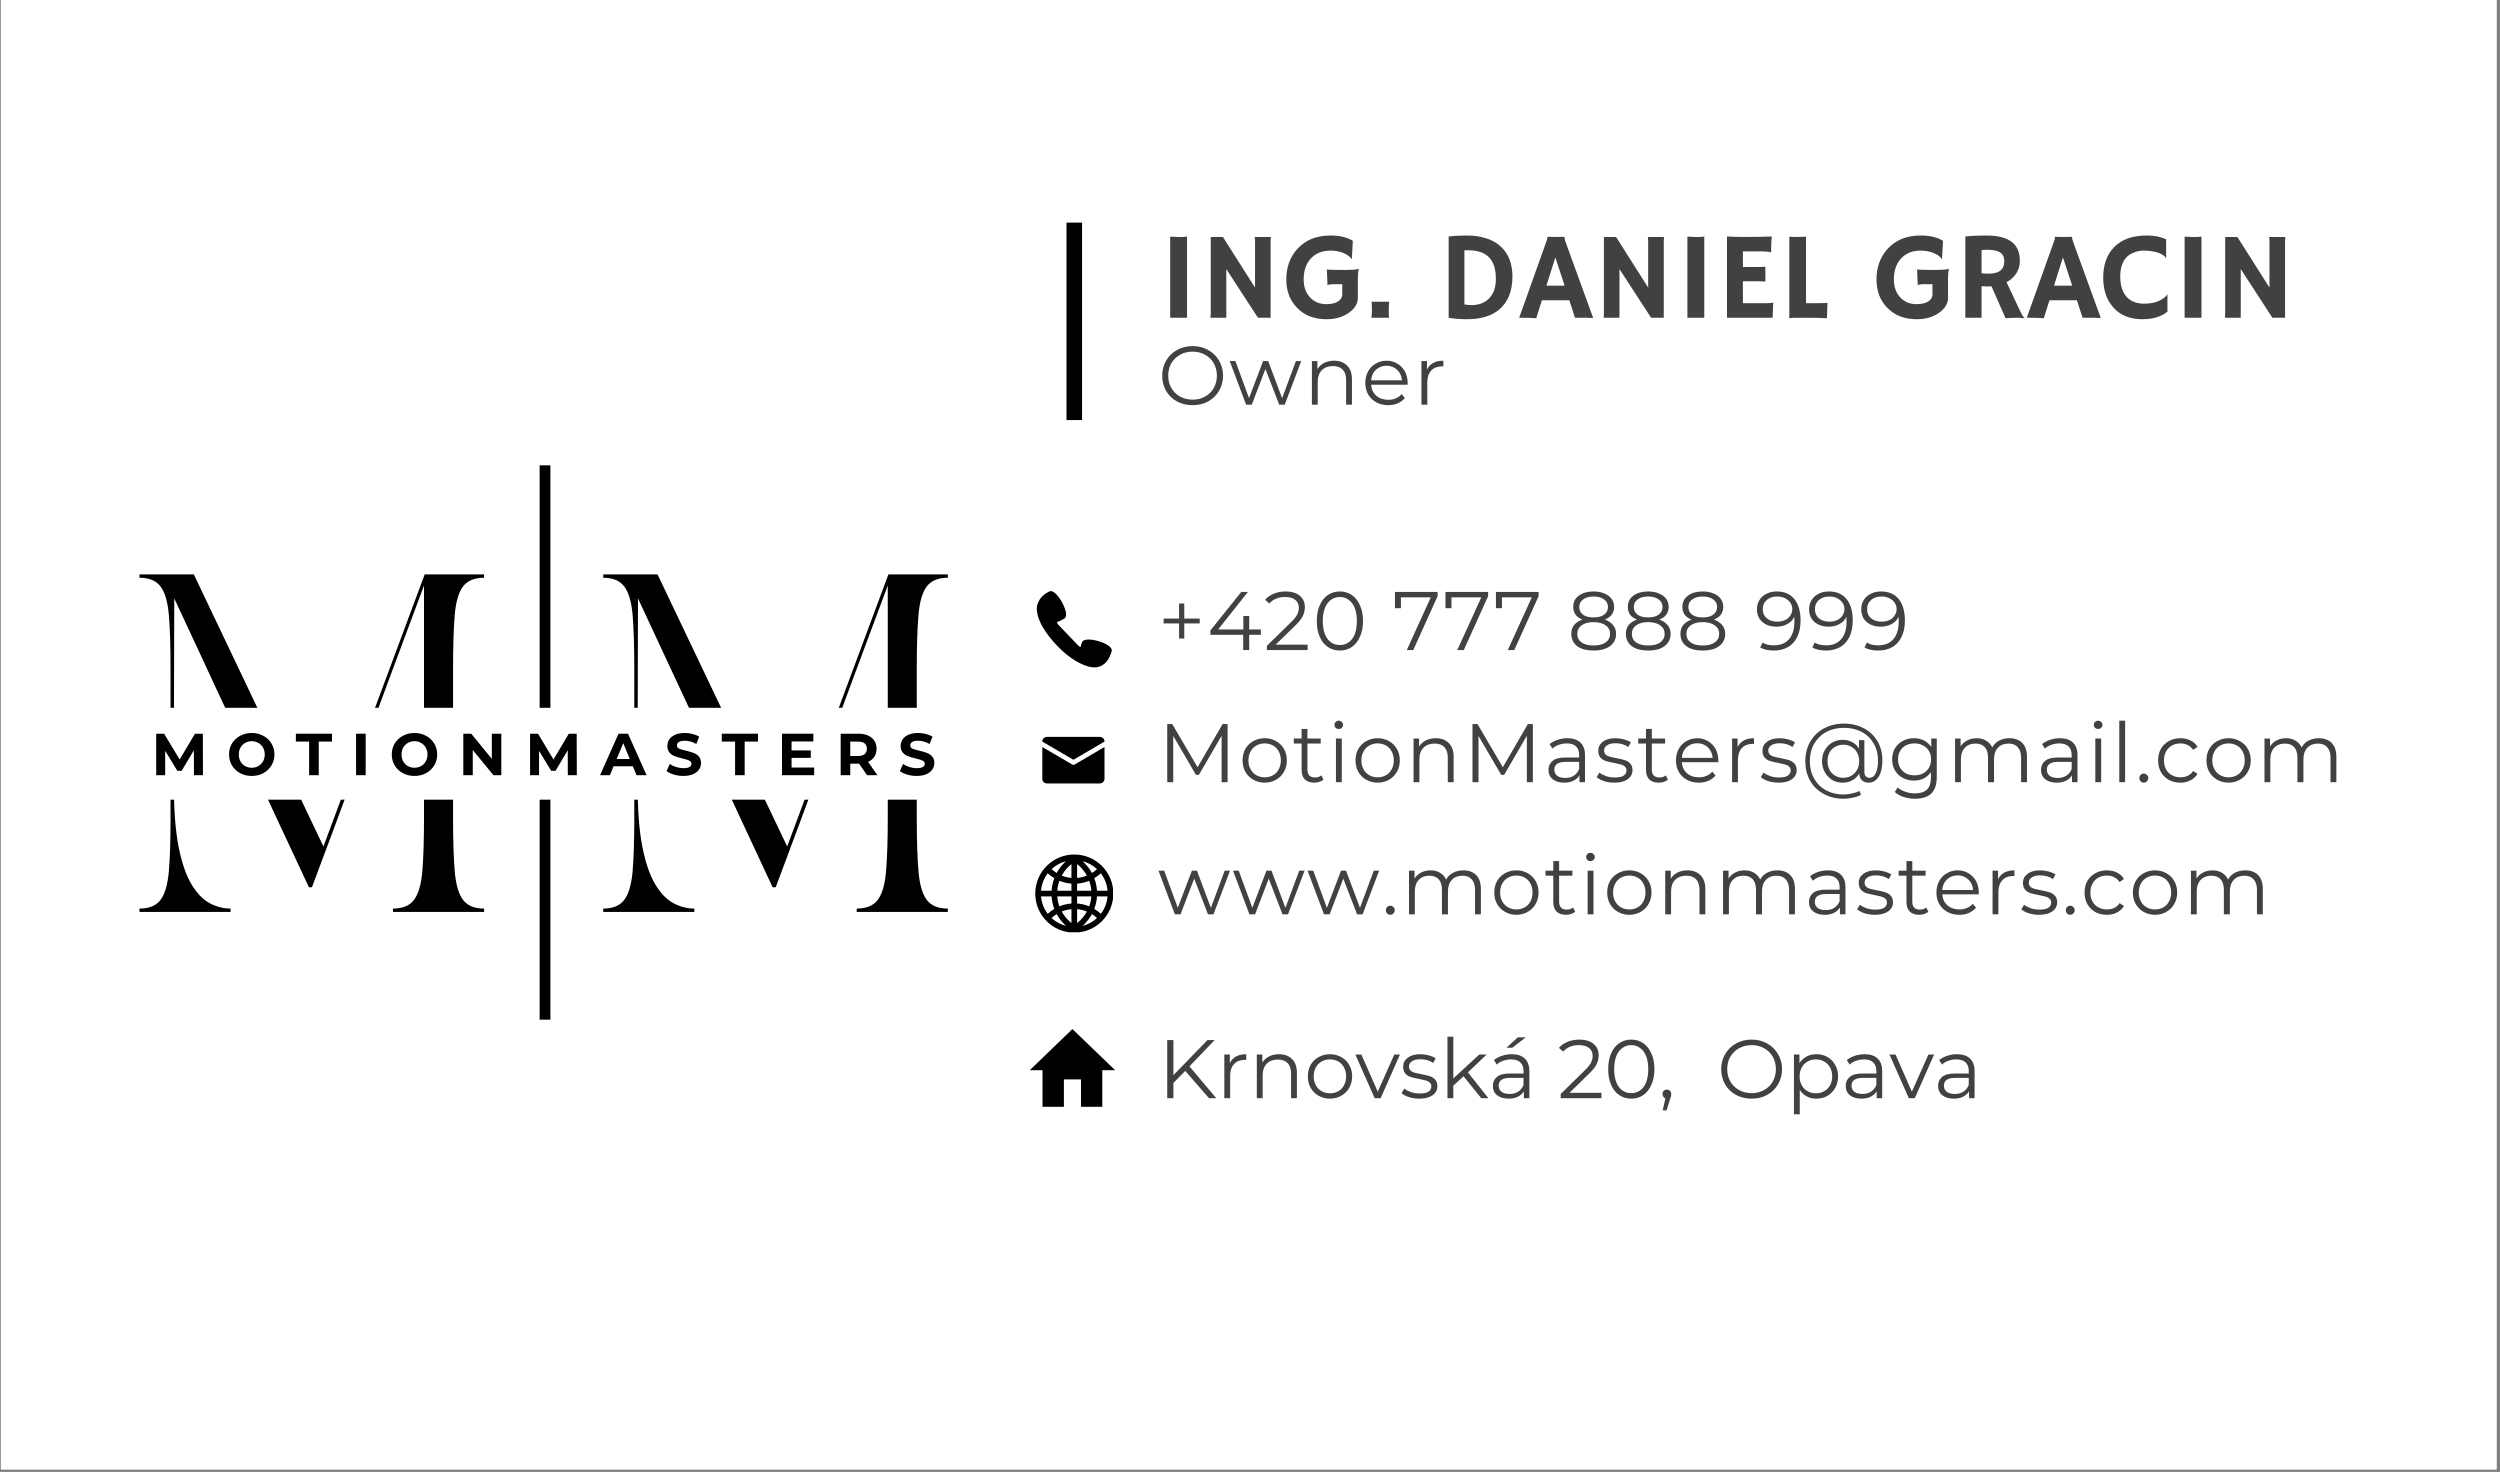 <svg xmlns="http://www.w3.org/2000/svg" xmlns:xlink="http://www.w3.org/1999/xlink" width="321" zoomAndPan="magnify" viewBox="0 0 240.75 141.75" height="189" preserveAspectRatio="xMidYMid meet" version="1.0"><rect x="0" y="0" width="240.75" height="141.75" fill="#808080" stroke="none"/><defs><g/><clipPath id="1cbb9df471"><path d="M 0.086 0 L 240.414 0 L 240.414 141.5 L 0.086 141.5 Z M 0.086 0 " clip-rule="nonzero"/></clipPath><clipPath id="94596e817b"><path d="M 99.695 82.289 L 107.18 82.289 L 107.18 89.777 L 99.695 89.777 Z M 99.695 82.289 " clip-rule="nonzero"/></clipPath><clipPath id="2f42826aa3"><path d="M 99.836 56.984 L 107.324 56.984 L 107.324 64.41 L 99.836 64.41 Z M 99.836 56.984 " clip-rule="nonzero"/></clipPath><clipPath id="81dc4a70b6"><path d="M 100.375 70.957 L 106.363 70.957 L 106.363 74 L 100.375 74 Z M 100.375 70.957 " clip-rule="nonzero"/></clipPath><clipPath id="39c7e17125"><path d="M 100.375 71 L 106.363 71 L 106.363 75.449 L 100.375 75.449 Z M 100.375 71 " clip-rule="nonzero"/></clipPath><clipPath id="ff5a65f1d3"><path d="M 99.156 99.098 L 107.395 99.098 L 107.395 106.586 L 99.156 106.586 Z M 99.156 99.098 " clip-rule="nonzero"/></clipPath><clipPath id="8a24dd609f"><path d="M 14.762 68.16 L 90.727 68.16 L 90.727 77.008 L 14.762 77.008 Z M 14.762 68.16 " clip-rule="nonzero"/></clipPath></defs><g clip-path="url(#1cbb9df471)"><path fill="#ffffff" d="M 0.086 0 L 240.414 0 L 240.414 141.5 L 0.086 141.5 Z M 0.086 0 " fill-opacity="1" fill-rule="nonzero"/><path fill="#ffffff" d="M 0.086 0 L 240.414 0 L 240.414 141.5 L 0.086 141.5 Z M 0.086 0 " fill-opacity="1" fill-rule="nonzero"/></g><path stroke-linecap="butt" transform="matrix(0, -0.749, 0.749, 0, 102.704, 40.45)" fill="none" stroke-linejoin="miter" d="M 0.001 1.001 L 25.384 1.001 " stroke="#000000" stroke-width="2" stroke-opacity="1" stroke-miterlimit="4"/><g clip-path="url(#94596e817b)"><path fill="#000000" d="M 106.113 88.711 C 105.434 89.391 104.492 89.812 103.453 89.812 C 102.418 89.812 101.477 89.391 100.797 88.711 C 100.113 88.027 99.695 87.09 99.695 86.051 C 99.695 85.012 100.113 84.07 100.797 83.391 C 101.477 82.711 102.418 82.289 103.453 82.289 C 104.492 82.289 105.434 82.711 106.113 83.391 C 106.793 84.07 107.215 85.012 107.215 86.051 C 107.215 87.09 106.793 88.027 106.113 88.711 M 105.641 86.324 C 105.613 86.746 105.523 87.148 105.379 87.527 C 105.605 87.664 105.816 87.82 106.012 88 C 106.371 87.527 106.605 86.949 106.656 86.324 Z M 105.379 84.57 C 105.523 84.949 105.613 85.355 105.641 85.777 L 106.656 85.777 C 106.605 85.148 106.371 84.574 106.012 84.098 C 105.816 84.277 105.605 84.438 105.379 84.57 Z M 104.246 82.934 C 104.309 82.988 104.371 83.047 104.43 83.105 C 104.715 83.391 104.957 83.715 105.152 84.07 C 105.328 83.961 105.492 83.836 105.645 83.695 C 105.254 83.332 104.777 83.066 104.246 82.934 Z M 101.758 84.07 C 101.949 83.715 102.191 83.391 102.477 83.105 C 102.539 83.047 102.598 82.988 102.664 82.934 C 102.133 83.066 101.652 83.336 101.266 83.695 C 101.418 83.836 101.582 83.961 101.758 84.07 Z M 101.266 85.777 C 101.293 85.355 101.387 84.949 101.527 84.57 C 101.301 84.438 101.09 84.277 100.898 84.098 C 100.535 84.574 100.305 85.148 100.25 85.777 Z M 101.527 87.527 C 101.387 87.148 101.293 86.746 101.266 86.324 L 100.25 86.324 C 100.305 86.949 100.535 87.527 100.898 88 C 101.09 87.82 101.301 87.664 101.527 87.527 Z M 102.664 89.168 C 102.598 89.109 102.539 89.051 102.477 88.992 C 102.195 88.707 101.949 88.383 101.758 88.027 C 101.582 88.137 101.418 88.262 101.266 88.402 C 101.652 88.766 102.133 89.031 102.664 89.168 Z M 103.18 84.543 L 103.18 83.211 C 103.07 83.297 102.965 83.395 102.863 83.492 C 102.621 83.738 102.41 84.016 102.246 84.32 C 102.539 84.441 102.852 84.516 103.18 84.543 Z M 103.18 85.777 L 103.18 85.094 C 102.773 85.062 102.383 84.969 102.02 84.82 C 101.91 85.121 101.84 85.441 101.816 85.777 Z M 103.18 87.008 L 103.18 86.324 L 101.816 86.324 C 101.84 86.656 101.91 86.977 102.02 87.281 C 102.383 87.133 102.773 87.035 103.18 87.008 Z M 103.18 88.891 L 103.18 87.555 C 102.852 87.582 102.539 87.66 102.246 87.777 C 102.41 88.086 102.621 88.363 102.863 88.605 C 102.965 88.707 103.07 88.801 103.18 88.891 Z M 103.727 87.555 L 103.727 88.891 C 103.84 88.801 103.945 88.707 104.047 88.605 C 104.289 88.363 104.5 88.086 104.664 87.777 C 104.371 87.66 104.055 87.582 103.727 87.555 Z M 103.727 86.324 L 103.727 87.008 C 104.137 87.035 104.527 87.133 104.891 87.281 C 105 86.977 105.07 86.656 105.094 86.324 Z M 103.727 85.094 L 103.727 85.777 L 105.094 85.777 C 105.07 85.441 105 85.121 104.891 84.82 C 104.527 84.969 104.137 85.062 103.727 85.094 Z M 103.727 83.211 L 103.727 84.543 C 104.055 84.516 104.371 84.441 104.664 84.32 C 104.5 84.016 104.289 83.738 104.047 83.492 C 103.945 83.395 103.84 83.297 103.727 83.211 Z M 104.246 89.168 C 104.777 89.031 105.254 88.766 105.645 88.402 C 105.492 88.262 105.328 88.137 105.152 88.027 C 104.957 88.383 104.715 88.707 104.43 88.992 C 104.371 89.051 104.309 89.109 104.246 89.168 Z M 104.246 89.168 " fill-opacity="1" fill-rule="nonzero"/></g><g clip-path="url(#2f42826aa3)"><path fill="#000000" d="M 106.672 62.125 C 106.441 61.977 106.125 61.844 105.777 61.742 C 105.434 61.641 105.094 61.586 104.824 61.586 C 104.457 61.586 104.238 61.688 104.18 61.891 C 104.18 61.891 104.156 61.973 104.129 62.07 C 104.125 62.074 104.125 62.082 104.121 62.086 L 104.059 62.309 C 103.984 62.289 103.918 62.25 103.863 62.191 L 101.922 60.172 C 101.844 60.094 101.801 59.984 101.801 59.871 C 101.816 59.867 101.828 59.863 101.844 59.859 C 101.914 59.867 101.98 59.852 102.027 59.824 L 102.312 59.668 C 102.387 59.625 102.449 59.59 102.457 59.586 C 102.465 59.582 102.473 59.582 102.48 59.578 C 102.855 59.367 102.598 58.59 102.266 57.988 C 102.168 57.812 101.652 56.926 101.191 56.926 C 101.133 56.926 101.082 56.938 101.031 56.965 C 101.031 56.965 101.027 56.969 101.023 56.969 L 100.867 57.055 C 100.863 57.059 100.855 57.062 100.852 57.066 C 100.621 57.191 100.453 57.328 100.273 57.535 C 100.156 57.672 100.062 57.816 99.992 57.973 C 99.844 58.281 99.801 58.617 99.871 58.918 C 99.965 59.816 100.68 61.02 101.832 62.219 C 102.914 63.344 104.18 64.125 105.133 64.254 C 105.227 64.266 105.312 64.27 105.398 64.27 C 105.688 64.27 105.945 64.195 106.184 64.039 C 106.555 63.797 106.805 63.453 106.988 62.926 C 106.988 62.918 106.992 62.91 106.996 62.898 L 107.023 62.809 C 107.035 62.766 107.043 62.738 107.043 62.734 C 107.043 62.73 107.047 62.723 107.051 62.719 C 107.105 62.52 106.98 62.32 106.672 62.125 Z M 106.672 62.125 " fill-opacity="1" fill-rule="nonzero"/></g><g clip-path="url(#81dc4a70b6)"><path fill="#000000" d="M 103.371 73.168 L 106.363 71.414 L 106.363 71.406 C 106.363 71.285 106.32 71.18 106.23 71.09 C 106.141 71.004 106.031 70.961 105.902 70.961 L 100.836 70.961 C 100.707 70.961 100.602 71.004 100.508 71.09 C 100.418 71.18 100.375 71.285 100.375 71.406 L 100.375 71.414 Z M 103.371 73.168 " fill-opacity="1" fill-rule="nonzero"/></g><g clip-path="url(#39c7e17125)"><path fill="#000000" d="M 103.488 73.621 C 103.41 73.668 103.328 73.668 103.25 73.621 L 100.375 71.938 L 100.375 75 C 100.375 75.121 100.418 75.227 100.508 75.316 C 100.602 75.402 100.707 75.445 100.836 75.445 L 105.902 75.445 C 106.031 75.445 106.141 75.402 106.23 75.316 C 106.32 75.227 106.363 75.121 106.363 75 L 106.363 71.938 Z M 103.488 73.621 " fill-opacity="1" fill-rule="nonzero"/></g><g clip-path="url(#ff5a65f1d3)"><path fill="#000000" d="M 102.453 106.586 L 102.453 103.945 L 104.098 103.945 L 104.098 106.586 L 106.152 106.586 L 106.152 103.062 L 107.387 103.062 L 103.273 99.098 L 99.164 103.062 L 100.395 103.062 L 100.395 106.586 Z M 102.453 106.586 " fill-opacity="1" fill-rule="nonzero"/></g><path stroke-linecap="butt" transform="matrix(0, -0.259, 0.259, 0, 51.966, 98.193)" fill="none" stroke-linejoin="miter" d="M 0.008 2.001 L 206.115 2.001 " stroke="#000000" stroke-width="4" stroke-opacity="1" stroke-miterlimit="4"/><path fill="#000000" d="M 13.434 55.312 L 18.664 55.312 L 31.145 81.516 L 40.898 55.312 L 46.617 55.312 L 46.617 55.637 C 45.688 55.637 45.008 55.922 44.582 56.484 C 44.164 57.047 43.898 57.961 43.789 59.23 C 43.684 60.5 43.629 62.203 43.629 64.348 L 43.629 78.785 C 43.629 80.906 43.684 82.609 43.789 83.891 C 43.898 85.168 44.164 86.09 44.582 86.652 C 45.008 87.215 45.688 87.496 46.617 87.496 L 46.617 87.82 L 37.844 87.82 L 37.844 87.496 C 38.773 87.496 39.453 87.215 39.871 86.652 C 40.297 86.09 40.562 85.168 40.672 83.891 C 40.777 82.609 40.832 80.906 40.832 78.785 L 40.832 56.387 C 39.664 59.508 38.504 62.617 37.352 65.719 C 36.203 68.816 35.035 71.988 33.844 75.227 C 32.652 78.465 31.383 81.871 30.039 85.445 L 29.75 85.445 C 28.73 83.258 27.781 81.227 26.902 79.352 C 26.027 77.477 25.191 75.684 24.398 73.969 C 23.613 72.258 22.816 70.555 22.016 68.855 C 21.211 67.152 20.387 65.387 19.543 63.555 C 18.695 61.723 17.777 59.746 16.781 57.625 L 16.746 71.57 L 16.746 75.691 C 16.746 78.055 16.898 80.008 17.199 81.547 C 17.504 83.086 17.918 84.285 18.438 85.152 C 18.957 86.02 19.543 86.629 20.191 86.977 C 20.84 87.32 21.516 87.496 22.207 87.496 L 22.207 87.82 L 13.434 87.82 L 13.434 87.496 C 14.363 87.496 15.043 87.215 15.465 86.652 C 15.887 86.09 16.152 85.168 16.262 83.891 C 16.371 82.609 16.422 80.906 16.422 78.785 L 16.422 64.348 C 16.422 62.203 16.371 60.5 16.262 59.23 C 16.152 57.961 15.887 57.047 15.465 56.484 C 15.043 55.922 14.363 55.637 13.434 55.637 Z M 13.434 55.312 " fill-opacity="1" fill-rule="nonzero"/><path fill="#000000" d="M 58.094 55.312 L 63.32 55.312 L 75.805 81.516 L 85.555 55.312 L 91.277 55.312 L 91.277 55.637 C 90.344 55.637 89.664 55.922 89.242 56.484 C 88.82 57.047 88.555 57.961 88.449 59.23 C 88.34 60.5 88.285 62.203 88.285 64.348 L 88.285 78.785 C 88.285 80.906 88.34 82.609 88.449 83.891 C 88.555 85.168 88.82 86.09 89.242 86.652 C 89.664 87.215 90.344 87.496 91.277 87.496 L 91.277 87.82 L 82.5 87.82 L 82.5 87.496 C 83.434 87.496 84.109 87.215 84.531 86.652 C 84.953 86.09 85.223 85.168 85.328 83.891 C 85.438 82.609 85.492 80.906 85.492 78.785 L 85.492 56.387 C 84.32 59.508 83.16 62.617 82.012 65.719 C 80.863 68.816 79.691 71.988 78.504 75.227 C 77.312 78.465 76.043 81.871 74.699 85.445 L 74.406 85.445 C 73.387 83.258 72.438 81.227 71.562 79.352 C 70.684 77.477 69.848 75.684 69.059 73.969 C 68.27 72.258 67.473 70.555 66.672 68.855 C 65.871 67.152 65.047 65.387 64.199 63.555 C 63.355 61.723 62.434 59.746 61.438 57.625 L 61.406 71.57 L 61.406 75.691 C 61.406 78.055 61.559 80.008 61.859 81.547 C 62.164 83.086 62.578 84.285 63.094 85.152 C 63.617 86.02 64.199 86.629 64.848 86.977 C 65.5 87.32 66.172 87.496 66.867 87.496 L 66.867 87.82 L 58.094 87.82 L 58.094 87.496 C 59.023 87.496 59.699 87.215 60.121 86.652 C 60.543 86.09 60.812 85.168 60.922 83.891 C 61.027 82.609 61.082 80.906 61.082 78.785 L 61.082 64.348 C 61.082 62.203 61.027 60.5 60.922 59.23 C 60.812 57.961 60.543 57.047 60.121 56.484 C 59.699 55.922 59.023 55.637 58.094 55.637 Z M 58.094 55.312 " fill-opacity="1" fill-rule="nonzero"/><g clip-path="url(#8a24dd609f)"><path fill="#ffffff" d="M 14.762 68.16 L 90.727 68.16 L 90.727 77.008 L 14.762 77.008 Z M 14.762 68.16 " fill-opacity="1" fill-rule="nonzero"/></g><path fill="#000000" d="M 18.676 74.652 L 18.668 72.254 L 17.492 74.23 L 17.078 74.23 L 15.906 72.309 L 15.906 74.652 L 15.043 74.652 L 15.043 70.656 L 15.805 70.656 L 17.301 73.141 L 18.773 70.656 L 19.535 70.656 L 19.543 74.652 Z M 18.676 74.652 " fill-opacity="1" fill-rule="nonzero"/><path fill="#000000" d="M 24.242 74.723 C 23.828 74.723 23.453 74.633 23.121 74.453 C 22.789 74.273 22.527 74.027 22.336 73.711 C 22.148 73.398 22.059 73.047 22.059 72.656 C 22.059 72.262 22.148 71.91 22.336 71.598 C 22.527 71.285 22.789 71.039 23.121 70.859 C 23.453 70.68 23.828 70.586 24.242 70.586 C 24.656 70.586 25.027 70.68 25.359 70.859 C 25.691 71.039 25.949 71.285 26.141 71.598 C 26.332 71.91 26.43 72.262 26.43 72.656 C 26.43 73.047 26.332 73.398 26.141 73.711 C 25.949 74.027 25.691 74.273 25.359 74.453 C 25.027 74.633 24.656 74.723 24.242 74.723 Z M 24.242 73.934 C 24.48 73.934 24.691 73.879 24.879 73.773 C 25.07 73.664 25.219 73.512 25.328 73.32 C 25.438 73.125 25.496 72.902 25.496 72.656 C 25.496 72.406 25.438 72.188 25.328 71.996 C 25.219 71.801 25.07 71.652 24.879 71.543 C 24.691 71.434 24.48 71.375 24.242 71.375 C 24.008 71.375 23.797 71.434 23.605 71.543 C 23.414 71.652 23.266 71.801 23.156 71.996 C 23.051 72.188 22.996 72.406 22.996 72.656 C 22.996 72.902 23.051 73.125 23.156 73.32 C 23.266 73.512 23.414 73.664 23.605 73.773 C 23.797 73.879 24.008 73.934 24.242 73.934 Z M 24.242 73.934 " fill-opacity="1" fill-rule="nonzero"/><path fill="#000000" d="M 29.77 71.414 L 28.492 71.414 L 28.492 70.656 L 31.973 70.656 L 31.973 71.414 L 30.695 71.414 L 30.695 74.652 L 29.77 74.652 Z M 29.77 71.414 " fill-opacity="1" fill-rule="nonzero"/><path fill="#000000" d="M 34.289 70.656 L 35.215 70.656 L 35.215 74.652 L 34.289 74.652 Z M 34.289 70.656 " fill-opacity="1" fill-rule="nonzero"/><path fill="#000000" d="M 39.914 74.723 C 39.5 74.723 39.125 74.633 38.793 74.453 C 38.461 74.273 38.199 74.027 38.008 73.711 C 37.82 73.398 37.73 73.047 37.73 72.656 C 37.73 72.262 37.82 71.91 38.008 71.598 C 38.199 71.285 38.461 71.039 38.793 70.859 C 39.125 70.68 39.5 70.586 39.914 70.586 C 40.328 70.586 40.699 70.68 41.031 70.859 C 41.363 71.039 41.621 71.285 41.812 71.598 C 42.004 71.91 42.102 72.262 42.102 72.656 C 42.102 73.047 42.004 73.398 41.812 73.711 C 41.621 74.027 41.363 74.273 41.031 74.453 C 40.699 74.633 40.328 74.723 39.914 74.723 Z M 39.914 73.934 C 40.152 73.934 40.363 73.879 40.551 73.773 C 40.742 73.664 40.891 73.512 41 73.32 C 41.109 73.125 41.168 72.902 41.168 72.656 C 41.168 72.406 41.109 72.188 41 71.996 C 40.891 71.801 40.742 71.652 40.551 71.543 C 40.363 71.434 40.152 71.375 39.914 71.375 C 39.68 71.375 39.469 71.434 39.277 71.543 C 39.086 71.652 38.938 71.801 38.828 71.996 C 38.723 72.188 38.668 72.406 38.668 72.656 C 38.668 72.902 38.723 73.125 38.828 73.32 C 38.938 73.512 39.086 73.664 39.277 73.773 C 39.469 73.879 39.68 73.934 39.914 73.934 Z M 39.914 73.934 " fill-opacity="1" fill-rule="nonzero"/><path fill="#000000" d="M 48.277 70.656 L 48.277 74.652 L 47.52 74.652 L 45.527 72.227 L 45.527 74.652 L 44.617 74.652 L 44.617 70.656 L 45.379 70.656 L 47.363 73.082 L 47.363 70.656 Z M 48.277 70.656 " fill-opacity="1" fill-rule="nonzero"/><path fill="#000000" d="M 54.68 74.652 L 54.672 72.254 L 53.496 74.23 L 53.082 74.23 L 51.91 72.309 L 51.91 74.652 L 51.047 74.652 L 51.047 70.656 L 51.809 70.656 L 53.301 73.141 L 54.773 70.656 L 55.535 70.656 L 55.547 74.652 Z M 54.68 74.652 " fill-opacity="1" fill-rule="nonzero"/><path fill="#000000" d="M 60.941 73.793 L 59.086 73.793 L 58.734 74.652 L 57.785 74.652 L 59.566 70.656 L 60.477 70.656 L 62.266 74.652 L 61.297 74.652 Z M 60.648 73.094 L 60.02 71.566 L 59.383 73.094 Z M 60.648 73.094 " fill-opacity="1" fill-rule="nonzero"/><path fill="#000000" d="M 65.816 74.723 C 65.496 74.723 65.191 74.68 64.898 74.594 C 64.602 74.504 64.367 74.395 64.191 74.258 L 64.504 73.562 C 64.672 73.688 64.871 73.789 65.109 73.863 C 65.344 73.938 65.582 73.977 65.82 73.977 C 66.082 73.977 66.277 73.938 66.402 73.863 C 66.527 73.785 66.59 73.68 66.59 73.551 C 66.59 73.457 66.555 73.379 66.477 73.32 C 66.402 73.254 66.309 73.203 66.191 73.168 C 66.078 73.129 65.918 73.086 65.723 73.039 C 65.418 72.965 65.168 72.895 64.973 72.82 C 64.781 72.75 64.617 72.637 64.477 72.477 C 64.336 72.316 64.266 72.102 64.266 71.836 C 64.266 71.602 64.328 71.391 64.453 71.203 C 64.578 71.016 64.77 70.867 65.02 70.754 C 65.277 70.645 65.586 70.586 65.949 70.586 C 66.203 70.586 66.453 70.617 66.695 70.68 C 66.938 70.742 67.152 70.828 67.336 70.945 L 67.051 71.645 C 66.684 71.438 66.312 71.332 65.945 71.332 C 65.684 71.332 65.492 71.375 65.371 71.457 C 65.25 71.539 65.188 71.648 65.188 71.785 C 65.188 71.922 65.258 72.027 65.398 72.094 C 65.543 72.16 65.762 72.223 66.051 72.289 C 66.355 72.359 66.609 72.434 66.801 72.508 C 66.996 72.582 67.16 72.695 67.297 72.848 C 67.438 73.004 67.508 73.215 67.508 73.48 C 67.508 73.711 67.445 73.922 67.316 74.105 C 67.188 74.293 66.996 74.445 66.742 74.555 C 66.488 74.664 66.176 74.723 65.816 74.723 Z M 65.816 74.723 " fill-opacity="1" fill-rule="nonzero"/><path fill="#000000" d="M 70.789 71.414 L 69.508 71.414 L 69.508 70.656 L 72.992 70.656 L 72.992 71.414 L 71.711 71.414 L 71.711 74.652 L 70.789 74.652 Z M 70.789 71.414 " fill-opacity="1" fill-rule="nonzero"/><path fill="#000000" d="M 78.402 73.914 L 78.402 74.652 L 75.309 74.652 L 75.309 70.656 L 78.324 70.656 L 78.324 71.402 L 76.227 71.402 L 76.227 72.266 L 78.078 72.266 L 78.078 72.984 L 76.227 72.984 L 76.227 73.914 Z M 78.402 73.914 " fill-opacity="1" fill-rule="nonzero"/><path fill="#000000" d="M 83.496 74.652 L 82.727 73.539 L 81.879 73.539 L 81.879 74.652 L 80.957 74.652 L 80.957 70.656 L 82.684 70.656 C 83.035 70.656 83.34 70.719 83.602 70.836 C 83.863 70.953 84.066 71.121 84.203 71.34 C 84.344 71.555 84.414 71.812 84.414 72.109 C 84.414 72.406 84.344 72.66 84.199 72.875 C 84.059 73.09 83.855 73.254 83.594 73.367 L 84.492 74.652 Z M 83.48 72.109 C 83.48 71.883 83.41 71.711 83.266 71.59 C 83.121 71.473 82.91 71.414 82.629 71.414 L 81.879 71.414 L 81.879 72.805 L 82.629 72.805 C 82.91 72.805 83.121 72.746 83.266 72.621 C 83.41 72.5 83.48 72.328 83.48 72.109 Z M 83.48 72.109 " fill-opacity="1" fill-rule="nonzero"/><path fill="#000000" d="M 88.281 74.723 C 87.965 74.723 87.656 74.68 87.363 74.594 C 87.066 74.504 86.832 74.395 86.656 74.258 L 86.969 73.562 C 87.137 73.688 87.34 73.789 87.574 73.863 C 87.812 73.938 88.047 73.977 88.285 73.977 C 88.547 73.977 88.742 73.938 88.867 73.863 C 88.992 73.785 89.059 73.68 89.059 73.551 C 89.059 73.457 89.02 73.379 88.945 73.32 C 88.867 73.254 88.773 73.203 88.656 73.168 C 88.543 73.129 88.387 73.086 88.188 73.039 C 87.883 72.965 87.633 72.895 87.438 72.82 C 87.246 72.75 87.082 72.637 86.941 72.477 C 86.801 72.316 86.73 72.102 86.73 71.836 C 86.73 71.602 86.793 71.391 86.922 71.203 C 87.047 71.016 87.234 70.867 87.488 70.754 C 87.742 70.645 88.051 70.586 88.414 70.586 C 88.672 70.586 88.918 70.617 89.16 70.68 C 89.402 70.742 89.617 70.828 89.801 70.945 L 89.516 71.645 C 89.148 71.438 88.781 71.332 88.41 71.332 C 88.152 71.332 87.961 71.375 87.836 71.457 C 87.715 71.539 87.656 71.648 87.656 71.785 C 87.656 71.922 87.723 72.027 87.863 72.094 C 88.008 72.16 88.227 72.223 88.52 72.289 C 88.824 72.359 89.074 72.434 89.27 72.508 C 89.461 72.582 89.625 72.695 89.766 72.848 C 89.906 73.004 89.977 73.215 89.977 73.48 C 89.977 73.711 89.91 73.922 89.781 74.105 C 89.652 74.293 89.465 74.445 89.207 74.555 C 88.953 74.664 88.645 74.723 88.281 74.723 Z M 88.281 74.723 " fill-opacity="1" fill-rule="nonzero"/><g fill="#414042" fill-opacity="1"><g transform="translate(111.499, 30.601)"><g><path d="M 1.188 -7.812 C 1.57 -7.789 1.805 -7.781 1.891 -7.781 L 2.312 -7.781 C 2.52 -7.781 2.688 -7.797 2.812 -7.828 L 2.812 0 L 1.188 0 Z M 1.188 -7.812 "/></g></g><g transform="translate(115.5, 30.601)"><g><path d="M 1.062 0 C 1.082 -0.133 1.094 -0.281 1.094 -0.438 L 1.094 -7.781 L 2.266 -7.781 L 5.359 -2.906 L 5.359 -7.391 C 5.359 -7.598 5.344 -7.727 5.312 -7.781 L 6.891 -7.781 C 6.867 -7.625 6.859 -7.453 6.859 -7.266 L 6.859 0 L 5.641 0 L 2.594 -4.688 L 2.594 0 Z M 1.062 0 "/></g></g><g transform="translate(123.448, 30.601)"><g><path d="M 7.422 -4.688 C 7.348 -4.562 7.312 -4.242 7.312 -3.734 L 7.312 -1.922 C 7.312 -1.367 7.023 -0.891 6.453 -0.484 C 5.867 -0.066 5.148 0.141 4.297 0.141 C 3.109 0.141 2.16 -0.227 1.453 -0.969 C 0.766 -1.676 0.422 -2.582 0.422 -3.688 C 0.422 -4.852 0.77 -5.828 1.469 -6.609 C 2.25 -7.484 3.316 -7.922 4.672 -7.922 C 5.578 -7.922 6.297 -7.75 6.828 -7.406 L 6.734 -5.672 L 6.688 -5.672 C 6.551 -5.898 6.285 -6.094 5.891 -6.25 C 5.504 -6.395 5.102 -6.469 4.688 -6.469 C 4.27 -6.469 3.898 -6.398 3.578 -6.266 C 3.266 -6.129 3 -5.941 2.781 -5.703 C 2.32 -5.191 2.094 -4.523 2.094 -3.703 C 2.094 -2.984 2.297 -2.406 2.703 -1.969 C 3.109 -1.531 3.629 -1.312 4.266 -1.312 C 4.973 -1.312 5.453 -1.492 5.703 -1.859 C 5.773 -1.984 5.812 -2.117 5.812 -2.266 L 5.812 -3.234 L 5.062 -3.234 C 4.656 -3.234 4.438 -3.195 4.406 -3.125 L 4.391 -3.141 L 4.328 -4.656 C 4.441 -4.625 4.883 -4.609 5.656 -4.609 L 6.344 -4.609 C 6.781 -4.609 7.133 -4.641 7.406 -4.703 Z M 7.422 -4.688 "/></g></g><g transform="translate(131.427, 30.601)"><g><path d="M 0.641 0 C 0.672 -0.238 0.688 -0.445 0.688 -0.625 C 0.688 -0.812 0.688 -0.938 0.688 -1 C 0.688 -1.07 0.68 -1.141 0.672 -1.203 C 0.672 -1.273 0.672 -1.344 0.672 -1.406 L 0.656 -1.547 L 2.344 -1.547 C 2.332 -1.398 2.328 -1.281 2.328 -1.188 L 2.312 -0.938 C 2.312 -0.863 2.312 -0.723 2.312 -0.516 C 2.312 -0.305 2.32 -0.133 2.344 0 Z M 0.641 0 "/></g></g><g transform="translate(134.41, 30.601)"><g/></g><g transform="translate(138.381, 30.601)"><g><path d="M 2.906 0.141 C 2.27 0.141 1.676 0.094 1.125 0 L 1.125 -7.828 C 1.633 -7.891 2.227 -7.922 2.906 -7.922 C 3.594 -7.922 4.211 -7.828 4.766 -7.641 C 5.316 -7.461 5.773 -7.203 6.141 -6.859 C 6.891 -6.172 7.266 -5.207 7.266 -3.969 C 7.266 -2.582 6.848 -1.531 6.016 -0.812 C 5.266 -0.176 4.227 0.141 2.906 0.141 Z M 2.641 -1.281 C 2.891 -1.238 3.141 -1.219 3.391 -1.219 C 3.648 -1.219 3.926 -1.266 4.219 -1.359 C 4.508 -1.461 4.766 -1.617 4.984 -1.828 C 5.441 -2.273 5.672 -2.922 5.672 -3.766 C 5.672 -5.16 5.16 -6.02 4.141 -6.344 C 3.805 -6.445 3.422 -6.5 2.984 -6.5 L 2.828 -6.5 C 2.766 -6.5 2.703 -6.5 2.641 -6.5 Z M 2.641 -1.281 "/></g></g><g transform="translate(146.359, 30.601)"><g><path d="M 1.578 0.047 C 1.242 0.016 0.848 0 0.391 0 L -0.062 0 L 2.484 -7.141 C 2.598 -7.453 2.656 -7.633 2.656 -7.688 C 2.656 -7.738 2.648 -7.77 2.641 -7.781 L 2.656 -7.797 C 2.906 -7.785 3.172 -7.781 3.453 -7.781 C 3.691 -7.781 3.973 -7.785 4.297 -7.797 L 4.312 -7.781 C 4.301 -7.77 4.297 -7.75 4.297 -7.719 C 4.297 -7.645 4.352 -7.445 4.469 -7.125 L 7.062 0.016 C 6.988 0.016 6.898 0.016 6.797 0.016 C 6.797 0.016 6.691 0.008 6.484 0 C 6.391 0 6.301 0 6.219 0 L 5.312 0 L 4.766 -1.688 L 2.125 -1.688 Z M 4.312 -3.094 L 3.422 -5.812 L 2.562 -3.094 Z M 4.312 -3.094 "/></g></g><g transform="translate(153.361, 30.601)"><g><path d="M 1.062 0 C 1.082 -0.133 1.094 -0.281 1.094 -0.438 L 1.094 -7.781 L 2.266 -7.781 L 5.359 -2.906 L 5.359 -7.391 C 5.359 -7.598 5.344 -7.727 5.312 -7.781 L 6.891 -7.781 C 6.867 -7.625 6.859 -7.453 6.859 -7.266 L 6.859 0 L 5.641 0 L 2.594 -4.688 L 2.594 0 Z M 1.062 0 "/></g></g><g transform="translate(161.309, 30.601)"><g><path d="M 1.188 -7.812 C 1.57 -7.789 1.805 -7.781 1.891 -7.781 L 2.312 -7.781 C 2.52 -7.781 2.688 -7.797 2.812 -7.828 L 2.812 0 L 1.188 0 Z M 1.188 -7.812 "/></g></g><g transform="translate(165.31, 30.601)"><g><path d="M 4.922 -1.406 C 5.16 -1.406 5.328 -1.426 5.422 -1.469 L 5.453 -1.469 L 5.391 0 L 1 0 L 1 -7.828 C 1.113 -7.816 1.234 -7.812 1.359 -7.812 L 1.766 -7.797 C 2.035 -7.785 2.332 -7.781 2.656 -7.781 C 3.551 -7.781 4.438 -7.797 5.312 -7.828 C 5.27 -7.484 5.25 -7.023 5.25 -6.453 C 5.25 -6.391 5.25 -6.344 5.25 -6.312 L 5.25 -6.297 C 5.039 -6.359 4.75 -6.391 4.375 -6.391 L 2.531 -6.391 L 2.531 -4.891 L 3.922 -4.891 C 4.348 -4.891 4.602 -4.898 4.688 -4.922 L 4.703 -3.484 C 4.523 -3.504 4.285 -3.516 3.984 -3.516 L 2.531 -3.516 L 2.531 -1.406 Z M 4.922 -1.406 "/></g></g><g transform="translate(171.311, 30.601)"><g><path d="M 2.141 0 C 1.566 0 1.188 0.008 1 0.031 L 1 -7.812 C 1.094 -7.789 1.285 -7.781 1.578 -7.781 C 1.879 -7.781 2.223 -7.789 2.609 -7.812 L 2.609 -1.406 L 3.828 -1.406 C 4.18 -1.406 4.461 -1.414 4.672 -1.438 C 4.641 -0.52 4.625 -0.047 4.625 -0.016 L 4.625 0.047 C 4.25 0.016 3.609 0 2.703 0 Z M 2.141 0 "/></g></g><g transform="translate(176.312, 30.601)"><g/></g><g transform="translate(180.284, 30.601)"><g><path d="M 7.422 -4.688 C 7.348 -4.562 7.312 -4.242 7.312 -3.734 L 7.312 -1.922 C 7.312 -1.367 7.023 -0.891 6.453 -0.484 C 5.867 -0.066 5.148 0.141 4.297 0.141 C 3.109 0.141 2.16 -0.227 1.453 -0.969 C 0.766 -1.676 0.422 -2.582 0.422 -3.688 C 0.422 -4.852 0.77 -5.828 1.469 -6.609 C 2.25 -7.484 3.316 -7.922 4.672 -7.922 C 5.578 -7.922 6.297 -7.75 6.828 -7.406 L 6.734 -5.672 L 6.688 -5.672 C 6.551 -5.898 6.285 -6.094 5.891 -6.25 C 5.504 -6.395 5.102 -6.469 4.688 -6.469 C 4.27 -6.469 3.898 -6.398 3.578 -6.266 C 3.266 -6.129 3 -5.941 2.781 -5.703 C 2.32 -5.191 2.094 -4.523 2.094 -3.703 C 2.094 -2.984 2.297 -2.406 2.703 -1.969 C 3.109 -1.531 3.629 -1.312 4.266 -1.312 C 4.973 -1.312 5.453 -1.492 5.703 -1.859 C 5.773 -1.984 5.812 -2.117 5.812 -2.266 L 5.812 -3.234 L 5.062 -3.234 C 4.656 -3.234 4.438 -3.195 4.406 -3.125 L 4.391 -3.141 L 4.328 -4.656 C 4.441 -4.625 4.883 -4.609 5.656 -4.609 L 6.344 -4.609 C 6.781 -4.609 7.133 -4.641 7.406 -4.703 Z M 7.422 -4.688 "/></g></g><g transform="translate(188.262, 30.601)"><g><path d="M 3.516 -3.031 C 3.398 -3.02 3.273 -3.016 3.141 -3.016 C 3.016 -3.016 2.82 -3.023 2.562 -3.047 L 2.562 0 L 1 0 L 1 -7.828 C 1.551 -7.891 2.223 -7.922 3.016 -7.922 C 4.098 -7.922 4.906 -7.723 5.438 -7.328 C 5.977 -6.93 6.25 -6.316 6.25 -5.484 C 6.25 -4.828 6.004 -4.27 5.516 -3.812 C 5.348 -3.664 5.164 -3.535 4.969 -3.422 L 6.156 -0.906 C 6.383 -0.395 6.562 -0.086 6.688 0.016 L 6.672 0.047 C 6.285 -0.016 5.688 -0.016 4.875 0.047 Z M 3.125 -6.547 C 2.926 -6.547 2.738 -6.535 2.562 -6.516 L 2.562 -4.281 C 2.75 -4.258 2.969 -4.25 3.219 -4.25 C 3.477 -4.25 3.695 -4.27 3.875 -4.312 C 4.051 -4.352 4.207 -4.422 4.344 -4.516 C 4.613 -4.723 4.75 -5.031 4.75 -5.438 C 4.75 -5.852 4.602 -6.145 4.312 -6.312 C 4.051 -6.469 3.656 -6.547 3.125 -6.547 Z M 3.125 -6.547 "/></g></g><g transform="translate(195.24, 30.601)"><g><path d="M 1.578 0.047 C 1.242 0.016 0.848 0 0.391 0 L -0.062 0 L 2.484 -7.141 C 2.598 -7.453 2.656 -7.633 2.656 -7.688 C 2.656 -7.738 2.648 -7.77 2.641 -7.781 L 2.656 -7.797 C 2.906 -7.785 3.172 -7.781 3.453 -7.781 C 3.691 -7.781 3.973 -7.785 4.297 -7.797 L 4.312 -7.781 C 4.301 -7.77 4.297 -7.75 4.297 -7.719 C 4.297 -7.645 4.352 -7.445 4.469 -7.125 L 7.062 0.016 C 6.988 0.016 6.898 0.016 6.797 0.016 C 6.797 0.016 6.691 0.008 6.484 0 C 6.391 0 6.301 0 6.219 0 L 5.312 0 L 4.766 -1.688 L 2.125 -1.688 Z M 4.312 -3.094 L 3.422 -5.812 L 2.562 -3.094 Z M 4.312 -3.094 "/></g></g><g transform="translate(202.241, 30.601)"><g><path d="M 4.5 -7.922 C 5.227 -7.922 5.848 -7.797 6.359 -7.547 L 6.359 -5.766 L 6.344 -5.75 C 6.125 -6.082 5.664 -6.301 4.969 -6.406 C 4.758 -6.445 4.492 -6.469 4.172 -6.469 C 3.859 -6.469 3.551 -6.406 3.25 -6.281 C 2.945 -6.164 2.695 -6 2.5 -5.781 C 2.125 -5.352 1.938 -4.75 1.938 -3.969 C 1.938 -3.051 2.176 -2.363 2.656 -1.906 C 3.051 -1.539 3.578 -1.359 4.234 -1.359 C 4.973 -1.359 5.57 -1.516 6.031 -1.828 C 6.207 -1.941 6.352 -2.082 6.469 -2.25 L 6.484 -2.234 L 6.484 -0.594 C 5.891 -0.102 5.086 0.141 4.078 0.141 C 2.879 0.141 1.945 -0.234 1.281 -0.984 C 0.625 -1.711 0.297 -2.672 0.297 -3.859 C 0.297 -5.117 0.656 -6.109 1.375 -6.828 C 2.094 -7.555 3.133 -7.922 4.5 -7.922 Z M 4.5 -7.922 "/></g></g><g transform="translate(209.19, 30.601)"><g><path d="M 1.188 -7.812 C 1.57 -7.789 1.805 -7.781 1.891 -7.781 L 2.312 -7.781 C 2.52 -7.781 2.688 -7.797 2.812 -7.828 L 2.812 0 L 1.188 0 Z M 1.188 -7.812 "/></g></g><g transform="translate(213.191, 30.601)"><g><path d="M 1.062 0 C 1.082 -0.133 1.094 -0.281 1.094 -0.438 L 1.094 -7.781 L 2.266 -7.781 L 5.359 -2.906 L 5.359 -7.391 C 5.359 -7.598 5.344 -7.727 5.312 -7.781 L 6.891 -7.781 C 6.867 -7.625 6.859 -7.453 6.859 -7.266 L 6.859 0 L 5.641 0 L 2.594 -4.688 L 2.594 0 Z M 1.062 0 "/></g></g></g><g fill="#414042" fill-opacity="1"><g transform="translate(111.499, 38.971)"><g><path d="M 3.359 0.047 C 2.797 0.047 2.289 -0.07 1.844 -0.312 C 1.395 -0.562 1.047 -0.898 0.797 -1.328 C 0.547 -1.766 0.422 -2.254 0.422 -2.797 C 0.422 -3.328 0.547 -3.805 0.797 -4.234 C 1.047 -4.672 1.395 -5.016 1.844 -5.266 C 2.289 -5.516 2.797 -5.641 3.359 -5.641 C 3.91 -5.641 4.406 -5.516 4.844 -5.266 C 5.289 -5.023 5.641 -4.688 5.891 -4.25 C 6.148 -3.812 6.281 -3.328 6.281 -2.797 C 6.281 -2.254 6.148 -1.766 5.891 -1.328 C 5.641 -0.898 5.289 -0.562 4.844 -0.312 C 4.406 -0.07 3.91 0.047 3.359 0.047 Z M 3.359 -0.484 C 3.797 -0.484 4.191 -0.582 4.547 -0.781 C 4.91 -0.977 5.191 -1.254 5.391 -1.609 C 5.586 -1.961 5.688 -2.359 5.688 -2.797 C 5.688 -3.234 5.586 -3.629 5.391 -3.984 C 5.191 -4.336 4.91 -4.613 4.547 -4.812 C 4.191 -5.008 3.797 -5.109 3.359 -5.109 C 2.91 -5.109 2.504 -5.008 2.141 -4.812 C 1.785 -4.613 1.504 -4.336 1.297 -3.984 C 1.098 -3.629 1 -3.234 1 -2.797 C 1 -2.359 1.098 -1.961 1.297 -1.609 C 1.504 -1.254 1.785 -0.977 2.141 -0.781 C 2.504 -0.582 2.91 -0.484 3.359 -0.484 Z M 3.359 -0.484 "/></g></g></g><g fill="#414042" fill-opacity="1"><g transform="translate(118.359, 38.971)"><g><path d="M 6.953 -4.203 L 5.359 0 L 4.828 0 L 3.5 -3.438 L 2.188 0 L 1.641 0 L 0.062 -4.203 L 0.609 -4.203 L 1.922 -0.625 L 3.281 -4.203 L 3.766 -4.203 L 5.109 -0.625 L 6.438 -4.203 Z M 6.953 -4.203 "/></g></g></g><g fill="#414042" fill-opacity="1"><g transform="translate(125.538, 38.971)"><g><path d="M 2.938 -4.234 C 3.457 -4.234 3.875 -4.078 4.188 -3.766 C 4.5 -3.461 4.656 -3.02 4.656 -2.438 L 4.656 0 L 4.094 0 L 4.094 -2.375 C 4.094 -2.812 3.984 -3.145 3.766 -3.375 C 3.547 -3.602 3.234 -3.719 2.828 -3.719 C 2.367 -3.719 2.008 -3.582 1.75 -3.312 C 1.488 -3.051 1.359 -2.68 1.359 -2.203 L 1.359 0 L 0.797 0 L 0.797 -4.203 L 1.328 -4.203 L 1.328 -3.422 C 1.484 -3.68 1.695 -3.879 1.969 -4.016 C 2.25 -4.16 2.57 -4.234 2.938 -4.234 Z M 2.938 -4.234 "/></g></g></g><g fill="#414042" fill-opacity="1"><g transform="translate(131.104, 38.971)"><g><path d="M 4.453 -1.922 L 0.938 -1.922 C 0.969 -1.484 1.133 -1.129 1.438 -0.859 C 1.738 -0.598 2.125 -0.469 2.594 -0.469 C 2.852 -0.469 3.094 -0.516 3.312 -0.609 C 3.531 -0.703 3.719 -0.836 3.875 -1.016 L 4.188 -0.641 C 4 -0.422 3.766 -0.25 3.484 -0.125 C 3.211 -0.008 2.91 0.047 2.578 0.047 C 2.141 0.047 1.754 -0.047 1.422 -0.234 C 1.086 -0.422 0.828 -0.676 0.641 -1 C 0.461 -1.32 0.375 -1.688 0.375 -2.094 C 0.375 -2.508 0.461 -2.879 0.641 -3.203 C 0.816 -3.523 1.062 -3.773 1.375 -3.953 C 1.688 -4.141 2.035 -4.234 2.422 -4.234 C 2.805 -4.234 3.148 -4.141 3.453 -3.953 C 3.766 -3.773 4.008 -3.523 4.188 -3.203 C 4.363 -2.879 4.453 -2.508 4.453 -2.094 Z M 2.422 -3.75 C 2.016 -3.75 1.672 -3.617 1.391 -3.359 C 1.117 -3.098 0.969 -2.758 0.938 -2.344 L 3.906 -2.344 C 3.875 -2.758 3.719 -3.098 3.438 -3.359 C 3.164 -3.617 2.828 -3.75 2.422 -3.75 Z M 2.422 -3.75 "/></g></g></g><g fill="#414042" fill-opacity="1"><g transform="translate(136.088, 38.971)"><g><path d="M 1.328 -3.375 C 1.461 -3.656 1.66 -3.867 1.922 -4.016 C 2.191 -4.16 2.52 -4.234 2.906 -4.234 L 2.906 -3.688 L 2.766 -3.688 C 2.328 -3.688 1.984 -3.551 1.734 -3.281 C 1.484 -3.008 1.359 -2.629 1.359 -2.141 L 1.359 0 L 0.797 0 L 0.797 -4.203 L 1.328 -4.203 Z M 1.328 -3.375 "/></g></g></g><g fill="#414042" fill-opacity="1"><g transform="translate(111.499, 75.324)"><g><path d="M 6.719 -5.594 L 6.719 0 L 6.141 0 L 6.141 -4.469 L 3.953 -0.703 L 3.672 -0.703 L 1.484 -4.453 L 1.484 0 L 0.906 0 L 0.906 -5.594 L 1.391 -5.594 L 3.828 -1.438 L 6.234 -5.594 Z M 6.719 -5.594 "/></g></g></g><g fill="#414042" fill-opacity="1"><g transform="translate(119.285, 75.324)"><g><path d="M 2.5 0.047 C 2.102 0.047 1.738 -0.047 1.406 -0.234 C 1.082 -0.422 0.828 -0.676 0.641 -1 C 0.461 -1.32 0.375 -1.688 0.375 -2.094 C 0.375 -2.508 0.461 -2.879 0.641 -3.203 C 0.828 -3.523 1.082 -3.773 1.406 -3.953 C 1.738 -4.141 2.102 -4.234 2.5 -4.234 C 2.906 -4.234 3.27 -4.141 3.594 -3.953 C 3.926 -3.773 4.18 -3.523 4.359 -3.203 C 4.547 -2.879 4.641 -2.508 4.641 -2.094 C 4.641 -1.688 4.547 -1.32 4.359 -1 C 4.18 -0.676 3.926 -0.422 3.594 -0.234 C 3.27 -0.047 2.906 0.047 2.5 0.047 Z M 2.5 -0.469 C 2.801 -0.469 3.07 -0.535 3.312 -0.672 C 3.551 -0.805 3.734 -1 3.859 -1.25 C 3.992 -1.5 4.062 -1.781 4.062 -2.094 C 4.062 -2.414 3.992 -2.703 3.859 -2.953 C 3.734 -3.203 3.551 -3.395 3.312 -3.531 C 3.07 -3.664 2.801 -3.734 2.5 -3.734 C 2.207 -3.734 1.941 -3.664 1.703 -3.531 C 1.461 -3.395 1.273 -3.203 1.141 -2.953 C 1.004 -2.703 0.938 -2.414 0.938 -2.094 C 0.938 -1.781 1.004 -1.5 1.141 -1.25 C 1.273 -1 1.461 -0.805 1.703 -0.672 C 1.941 -0.535 2.207 -0.469 2.5 -0.469 Z M 2.5 -0.469 "/></g></g></g><g fill="#414042" fill-opacity="1"><g transform="translate(124.452, 75.324)"><g><path d="M 3 -0.25 C 2.895 -0.156 2.766 -0.082 2.609 -0.031 C 2.453 0.02 2.285 0.047 2.109 0.047 C 1.723 0.047 1.422 -0.055 1.203 -0.266 C 0.992 -0.484 0.891 -0.789 0.891 -1.188 L 0.891 -3.719 L 0.141 -3.719 L 0.141 -4.203 L 0.891 -4.203 L 0.891 -5.125 L 1.453 -5.125 L 1.453 -4.203 L 2.734 -4.203 L 2.734 -3.719 L 1.453 -3.719 L 1.453 -1.219 C 1.453 -0.969 1.516 -0.773 1.641 -0.641 C 1.766 -0.516 1.945 -0.453 2.188 -0.453 C 2.301 -0.453 2.41 -0.469 2.516 -0.5 C 2.629 -0.539 2.723 -0.594 2.797 -0.656 Z M 3 -0.25 "/></g></g></g><g fill="#414042" fill-opacity="1"><g transform="translate(127.854, 75.324)"><g><path d="M 0.797 -4.203 L 1.359 -4.203 L 1.359 0 L 0.797 0 Z M 1.078 -5.125 C 0.953 -5.125 0.848 -5.16 0.766 -5.234 C 0.691 -5.316 0.656 -5.414 0.656 -5.531 C 0.656 -5.633 0.691 -5.723 0.766 -5.797 C 0.848 -5.879 0.953 -5.922 1.078 -5.922 C 1.191 -5.922 1.285 -5.879 1.359 -5.797 C 1.441 -5.723 1.484 -5.633 1.484 -5.531 C 1.484 -5.414 1.441 -5.316 1.359 -5.234 C 1.285 -5.16 1.191 -5.125 1.078 -5.125 Z M 1.078 -5.125 "/></g></g></g><g fill="#414042" fill-opacity="1"><g transform="translate(130.162, 75.324)"><g><path d="M 2.5 0.047 C 2.102 0.047 1.738 -0.047 1.406 -0.234 C 1.082 -0.422 0.828 -0.676 0.641 -1 C 0.461 -1.32 0.375 -1.688 0.375 -2.094 C 0.375 -2.508 0.461 -2.879 0.641 -3.203 C 0.828 -3.523 1.082 -3.773 1.406 -3.953 C 1.738 -4.141 2.102 -4.234 2.5 -4.234 C 2.906 -4.234 3.27 -4.141 3.594 -3.953 C 3.926 -3.773 4.18 -3.523 4.359 -3.203 C 4.547 -2.879 4.641 -2.508 4.641 -2.094 C 4.641 -1.688 4.547 -1.32 4.359 -1 C 4.18 -0.676 3.926 -0.422 3.594 -0.234 C 3.27 -0.047 2.906 0.047 2.5 0.047 Z M 2.5 -0.469 C 2.801 -0.469 3.07 -0.535 3.312 -0.672 C 3.551 -0.805 3.734 -1 3.859 -1.25 C 3.992 -1.5 4.062 -1.781 4.062 -2.094 C 4.062 -2.414 3.992 -2.703 3.859 -2.953 C 3.734 -3.203 3.551 -3.395 3.312 -3.531 C 3.07 -3.664 2.801 -3.734 2.5 -3.734 C 2.207 -3.734 1.941 -3.664 1.703 -3.531 C 1.461 -3.395 1.273 -3.203 1.141 -2.953 C 1.004 -2.703 0.938 -2.414 0.938 -2.094 C 0.938 -1.781 1.004 -1.5 1.141 -1.25 C 1.273 -1 1.461 -0.805 1.703 -0.672 C 1.941 -0.535 2.207 -0.469 2.5 -0.469 Z M 2.5 -0.469 "/></g></g></g><g fill="#414042" fill-opacity="1"><g transform="translate(135.329, 75.324)"><g><path d="M 2.938 -4.234 C 3.457 -4.234 3.875 -4.078 4.188 -3.766 C 4.5 -3.461 4.656 -3.02 4.656 -2.438 L 4.656 0 L 4.094 0 L 4.094 -2.375 C 4.094 -2.812 3.984 -3.145 3.766 -3.375 C 3.547 -3.602 3.234 -3.719 2.828 -3.719 C 2.367 -3.719 2.008 -3.582 1.75 -3.312 C 1.488 -3.051 1.359 -2.68 1.359 -2.203 L 1.359 0 L 0.797 0 L 0.797 -4.203 L 1.328 -4.203 L 1.328 -3.422 C 1.484 -3.68 1.695 -3.879 1.969 -4.016 C 2.25 -4.16 2.57 -4.234 2.938 -4.234 Z M 2.938 -4.234 "/></g></g></g><g fill="#414042" fill-opacity="1"><g transform="translate(140.895, 75.324)"><g><path d="M 6.719 -5.594 L 6.719 0 L 6.141 0 L 6.141 -4.469 L 3.953 -0.703 L 3.672 -0.703 L 1.484 -4.453 L 1.484 0 L 0.906 0 L 0.906 -5.594 L 1.391 -5.594 L 3.828 -1.438 L 6.234 -5.594 Z M 6.719 -5.594 "/></g></g></g><g fill="#414042" fill-opacity="1"><g transform="translate(148.681, 75.324)"><g><path d="M 2.266 -4.234 C 2.805 -4.234 3.223 -4.094 3.516 -3.812 C 3.805 -3.539 3.953 -3.141 3.953 -2.609 L 3.953 0 L 3.422 0 L 3.422 -0.656 C 3.285 -0.438 3.094 -0.266 2.844 -0.141 C 2.602 -0.016 2.312 0.047 1.969 0.047 C 1.5 0.047 1.125 -0.062 0.844 -0.281 C 0.57 -0.508 0.438 -0.812 0.438 -1.188 C 0.438 -1.539 0.566 -1.828 0.828 -2.047 C 1.086 -2.266 1.5 -2.375 2.062 -2.375 L 3.391 -2.375 L 3.391 -2.625 C 3.391 -2.988 3.285 -3.266 3.078 -3.453 C 2.879 -3.641 2.586 -3.734 2.203 -3.734 C 1.93 -3.734 1.672 -3.688 1.422 -3.594 C 1.18 -3.508 0.977 -3.391 0.812 -3.234 L 0.547 -3.672 C 0.766 -3.848 1.02 -3.984 1.312 -4.078 C 1.613 -4.18 1.93 -4.234 2.266 -4.234 Z M 2.062 -0.406 C 2.375 -0.406 2.645 -0.477 2.875 -0.625 C 3.102 -0.77 3.273 -0.984 3.391 -1.266 L 3.391 -1.953 L 2.078 -1.953 C 1.359 -1.953 1 -1.703 1 -1.203 C 1 -0.953 1.094 -0.754 1.281 -0.609 C 1.469 -0.473 1.727 -0.406 2.062 -0.406 Z M 2.062 -0.406 "/></g></g></g><g fill="#414042" fill-opacity="1"><g transform="translate(153.553, 75.324)"><g><path d="M 1.922 0.047 C 1.578 0.047 1.25 0 0.938 -0.094 C 0.625 -0.195 0.379 -0.328 0.203 -0.484 L 0.469 -0.922 C 0.645 -0.785 0.863 -0.672 1.125 -0.578 C 1.395 -0.492 1.672 -0.453 1.953 -0.453 C 2.336 -0.453 2.617 -0.508 2.797 -0.625 C 2.984 -0.75 3.078 -0.922 3.078 -1.141 C 3.078 -1.297 3.023 -1.414 2.922 -1.5 C 2.828 -1.594 2.703 -1.66 2.547 -1.703 C 2.391 -1.742 2.188 -1.789 1.938 -1.844 C 1.594 -1.906 1.316 -1.969 1.109 -2.031 C 0.898 -2.094 0.723 -2.203 0.578 -2.359 C 0.43 -2.523 0.359 -2.75 0.359 -3.031 C 0.359 -3.383 0.504 -3.672 0.797 -3.891 C 1.086 -4.117 1.492 -4.234 2.016 -4.234 C 2.285 -4.234 2.555 -4.195 2.828 -4.125 C 3.098 -4.051 3.32 -3.957 3.5 -3.844 L 3.25 -3.391 C 2.906 -3.629 2.492 -3.75 2.016 -3.75 C 1.66 -3.75 1.391 -3.68 1.203 -3.547 C 1.016 -3.422 0.922 -3.254 0.922 -3.047 C 0.922 -2.891 0.973 -2.758 1.078 -2.656 C 1.18 -2.562 1.312 -2.492 1.469 -2.453 C 1.625 -2.41 1.836 -2.363 2.109 -2.312 C 2.441 -2.25 2.707 -2.188 2.906 -2.125 C 3.113 -2.062 3.289 -1.953 3.438 -1.797 C 3.582 -1.641 3.656 -1.426 3.656 -1.156 C 3.656 -0.789 3.5 -0.5 3.188 -0.281 C 2.883 -0.062 2.461 0.047 1.922 0.047 Z M 1.922 0.047 "/></g></g></g><g fill="#414042" fill-opacity="1"><g transform="translate(157.618, 75.324)"><g><path d="M 3 -0.25 C 2.895 -0.156 2.766 -0.082 2.609 -0.031 C 2.453 0.02 2.285 0.047 2.109 0.047 C 1.723 0.047 1.422 -0.055 1.203 -0.266 C 0.992 -0.484 0.891 -0.789 0.891 -1.188 L 0.891 -3.719 L 0.141 -3.719 L 0.141 -4.203 L 0.891 -4.203 L 0.891 -5.125 L 1.453 -5.125 L 1.453 -4.203 L 2.734 -4.203 L 2.734 -3.719 L 1.453 -3.719 L 1.453 -1.219 C 1.453 -0.969 1.516 -0.773 1.641 -0.641 C 1.766 -0.516 1.945 -0.453 2.188 -0.453 C 2.301 -0.453 2.41 -0.469 2.516 -0.5 C 2.629 -0.539 2.723 -0.594 2.797 -0.656 Z M 3 -0.25 "/></g></g></g><g fill="#414042" fill-opacity="1"><g transform="translate(161.02, 75.324)"><g><path d="M 4.453 -1.922 L 0.938 -1.922 C 0.969 -1.484 1.133 -1.129 1.438 -0.859 C 1.738 -0.598 2.125 -0.469 2.594 -0.469 C 2.852 -0.469 3.094 -0.516 3.312 -0.609 C 3.531 -0.703 3.719 -0.836 3.875 -1.016 L 4.188 -0.641 C 4 -0.422 3.766 -0.25 3.484 -0.125 C 3.211 -0.008 2.91 0.047 2.578 0.047 C 2.141 0.047 1.754 -0.047 1.422 -0.234 C 1.086 -0.422 0.828 -0.676 0.641 -1 C 0.461 -1.32 0.375 -1.688 0.375 -2.094 C 0.375 -2.508 0.461 -2.879 0.641 -3.203 C 0.816 -3.523 1.062 -3.773 1.375 -3.953 C 1.688 -4.141 2.035 -4.234 2.422 -4.234 C 2.805 -4.234 3.148 -4.141 3.453 -3.953 C 3.766 -3.773 4.008 -3.523 4.188 -3.203 C 4.363 -2.879 4.453 -2.508 4.453 -2.094 Z M 2.422 -3.75 C 2.016 -3.75 1.672 -3.617 1.391 -3.359 C 1.117 -3.098 0.969 -2.758 0.938 -2.344 L 3.906 -2.344 C 3.875 -2.758 3.719 -3.098 3.438 -3.359 C 3.164 -3.617 2.828 -3.75 2.422 -3.75 Z M 2.422 -3.75 "/></g></g></g><g fill="#414042" fill-opacity="1"><g transform="translate(166.003, 75.324)"><g><path d="M 1.328 -3.375 C 1.461 -3.656 1.66 -3.867 1.922 -4.016 C 2.191 -4.16 2.52 -4.234 2.906 -4.234 L 2.906 -3.688 L 2.766 -3.688 C 2.328 -3.688 1.984 -3.551 1.734 -3.281 C 1.484 -3.008 1.359 -2.629 1.359 -2.141 L 1.359 0 L 0.797 0 L 0.797 -4.203 L 1.328 -4.203 Z M 1.328 -3.375 "/></g></g></g><g fill="#414042" fill-opacity="1"><g transform="translate(169.365, 75.324)"><g><path d="M 1.922 0.047 C 1.578 0.047 1.25 0 0.938 -0.094 C 0.625 -0.195 0.379 -0.328 0.203 -0.484 L 0.469 -0.922 C 0.645 -0.785 0.863 -0.672 1.125 -0.578 C 1.395 -0.492 1.672 -0.453 1.953 -0.453 C 2.336 -0.453 2.617 -0.508 2.797 -0.625 C 2.984 -0.75 3.078 -0.922 3.078 -1.141 C 3.078 -1.297 3.023 -1.414 2.922 -1.5 C 2.828 -1.594 2.703 -1.66 2.547 -1.703 C 2.391 -1.742 2.188 -1.789 1.938 -1.844 C 1.594 -1.906 1.316 -1.969 1.109 -2.031 C 0.898 -2.094 0.723 -2.203 0.578 -2.359 C 0.43 -2.523 0.359 -2.75 0.359 -3.031 C 0.359 -3.383 0.504 -3.672 0.797 -3.891 C 1.086 -4.117 1.492 -4.234 2.016 -4.234 C 2.285 -4.234 2.555 -4.195 2.828 -4.125 C 3.098 -4.051 3.32 -3.957 3.5 -3.844 L 3.25 -3.391 C 2.906 -3.629 2.492 -3.75 2.016 -3.75 C 1.66 -3.75 1.391 -3.68 1.203 -3.547 C 1.016 -3.422 0.922 -3.254 0.922 -3.047 C 0.922 -2.891 0.973 -2.758 1.078 -2.656 C 1.18 -2.562 1.312 -2.492 1.469 -2.453 C 1.625 -2.41 1.836 -2.363 2.109 -2.312 C 2.441 -2.25 2.707 -2.188 2.906 -2.125 C 3.113 -2.062 3.289 -1.953 3.438 -1.797 C 3.582 -1.641 3.656 -1.426 3.656 -1.156 C 3.656 -0.789 3.5 -0.5 3.188 -0.281 C 2.883 -0.062 2.461 0.047 1.922 0.047 Z M 1.922 0.047 "/></g></g></g><g fill="#414042" fill-opacity="1"><g transform="translate(173.43, 75.324)"><g><path d="M 4.141 -5.641 C 4.859 -5.641 5.5 -5.488 6.062 -5.188 C 6.625 -4.895 7.062 -4.477 7.375 -3.938 C 7.688 -3.406 7.844 -2.797 7.844 -2.109 C 7.844 -1.441 7.723 -0.914 7.484 -0.531 C 7.254 -0.145 6.93 0.047 6.516 0.047 C 6.254 0.047 6.039 -0.031 5.875 -0.188 C 5.719 -0.344 5.629 -0.555 5.609 -0.828 C 5.453 -0.555 5.234 -0.344 4.953 -0.188 C 4.68 -0.031 4.367 0.047 4.016 0.047 C 3.641 0.047 3.301 -0.039 3 -0.219 C 2.707 -0.406 2.473 -0.656 2.297 -0.969 C 2.117 -1.281 2.031 -1.633 2.031 -2.031 C 2.031 -2.426 2.117 -2.773 2.297 -3.078 C 2.473 -3.391 2.707 -3.633 3 -3.812 C 3.301 -3.988 3.641 -4.078 4.016 -4.078 C 4.359 -4.078 4.664 -4.004 4.938 -3.859 C 5.207 -3.711 5.426 -3.504 5.594 -3.234 L 5.594 -4.047 L 6.109 -4.047 L 6.109 -1.016 C 6.109 -0.805 6.156 -0.656 6.25 -0.562 C 6.344 -0.469 6.461 -0.422 6.609 -0.422 C 6.859 -0.422 7.055 -0.566 7.203 -0.859 C 7.348 -1.16 7.422 -1.578 7.422 -2.109 C 7.422 -2.723 7.281 -3.266 7 -3.734 C 6.727 -4.211 6.344 -4.582 5.844 -4.844 C 5.352 -5.102 4.785 -5.234 4.141 -5.234 C 3.492 -5.234 2.922 -5.098 2.422 -4.828 C 1.93 -4.555 1.547 -4.176 1.266 -3.688 C 0.992 -3.207 0.859 -2.656 0.859 -2.031 C 0.859 -1.406 0.992 -0.848 1.266 -0.359 C 1.535 0.129 1.914 0.508 2.406 0.781 C 2.906 1.051 3.473 1.188 4.109 1.188 C 4.359 1.188 4.617 1.156 4.891 1.094 C 5.172 1.039 5.422 0.957 5.641 0.844 L 5.781 1.234 C 5.551 1.348 5.285 1.438 4.984 1.5 C 4.68 1.562 4.391 1.594 4.109 1.594 C 3.391 1.594 2.75 1.438 2.188 1.125 C 1.625 0.82 1.188 0.395 0.875 -0.156 C 0.57 -0.707 0.422 -1.332 0.422 -2.031 C 0.422 -2.727 0.578 -3.348 0.891 -3.891 C 1.203 -4.441 1.641 -4.867 2.203 -5.172 C 2.773 -5.484 3.422 -5.641 4.141 -5.641 Z M 4.094 -0.422 C 4.375 -0.422 4.629 -0.488 4.859 -0.625 C 5.086 -0.758 5.27 -0.945 5.406 -1.188 C 5.539 -1.426 5.609 -1.707 5.609 -2.031 C 5.609 -2.344 5.539 -2.617 5.406 -2.859 C 5.27 -3.098 5.086 -3.281 4.859 -3.406 C 4.629 -3.539 4.375 -3.609 4.094 -3.609 C 3.801 -3.609 3.535 -3.539 3.297 -3.406 C 3.066 -3.281 2.883 -3.098 2.75 -2.859 C 2.625 -2.617 2.562 -2.344 2.562 -2.031 C 2.562 -1.719 2.625 -1.438 2.75 -1.188 C 2.883 -0.945 3.066 -0.758 3.297 -0.625 C 3.535 -0.488 3.801 -0.422 4.094 -0.422 Z M 4.094 -0.422 "/></g></g></g><g fill="#414042" fill-opacity="1"><g transform="translate(181.839, 75.324)"><g><path d="M 4.672 -4.203 L 4.672 -0.516 C 4.672 0.203 4.5 0.734 4.156 1.078 C 3.812 1.422 3.285 1.594 2.578 1.594 C 2.191 1.594 1.82 1.535 1.469 1.422 C 1.125 1.305 0.844 1.145 0.625 0.938 L 0.906 0.516 C 1.113 0.691 1.359 0.828 1.641 0.922 C 1.93 1.023 2.238 1.078 2.562 1.078 C 3.094 1.078 3.484 0.953 3.734 0.703 C 3.984 0.461 4.109 0.082 4.109 -0.438 L 4.109 -0.969 C 3.93 -0.707 3.703 -0.504 3.422 -0.359 C 3.141 -0.223 2.82 -0.156 2.469 -0.156 C 2.082 -0.156 1.727 -0.238 1.406 -0.406 C 1.082 -0.582 0.828 -0.828 0.641 -1.141 C 0.461 -1.453 0.375 -1.805 0.375 -2.203 C 0.375 -2.598 0.461 -2.945 0.641 -3.25 C 0.828 -3.562 1.078 -3.801 1.391 -3.969 C 1.711 -4.145 2.07 -4.234 2.469 -4.234 C 2.832 -4.234 3.156 -4.16 3.438 -4.016 C 3.727 -3.867 3.961 -3.66 4.141 -3.391 L 4.141 -4.203 Z M 2.531 -0.656 C 2.832 -0.656 3.102 -0.719 3.344 -0.844 C 3.594 -0.977 3.785 -1.16 3.922 -1.391 C 4.055 -1.629 4.125 -1.898 4.125 -2.203 C 4.125 -2.504 4.055 -2.77 3.922 -3 C 3.785 -3.227 3.598 -3.406 3.359 -3.531 C 3.117 -3.664 2.844 -3.734 2.531 -3.734 C 2.227 -3.734 1.953 -3.672 1.703 -3.547 C 1.461 -3.422 1.273 -3.238 1.141 -3 C 1.004 -2.77 0.938 -2.504 0.938 -2.203 C 0.938 -1.898 1.004 -1.629 1.141 -1.391 C 1.273 -1.16 1.461 -0.977 1.703 -0.844 C 1.953 -0.719 2.227 -0.656 2.531 -0.656 Z M 2.531 -0.656 "/></g></g></g><g fill="#414042" fill-opacity="1"><g transform="translate(187.477, 75.324)"><g><path d="M 6.031 -4.234 C 6.551 -4.234 6.961 -4.082 7.266 -3.781 C 7.566 -3.477 7.719 -3.031 7.719 -2.438 L 7.719 0 L 7.156 0 L 7.156 -2.375 C 7.156 -2.812 7.047 -3.145 6.828 -3.375 C 6.617 -3.602 6.328 -3.719 5.953 -3.719 C 5.516 -3.719 5.172 -3.582 4.922 -3.312 C 4.672 -3.051 4.547 -2.68 4.547 -2.203 L 4.547 0 L 3.969 0 L 3.969 -2.375 C 3.969 -2.812 3.863 -3.145 3.656 -3.375 C 3.445 -3.602 3.148 -3.719 2.766 -3.719 C 2.328 -3.719 1.984 -3.582 1.734 -3.312 C 1.484 -3.051 1.359 -2.68 1.359 -2.203 L 1.359 0 L 0.797 0 L 0.797 -4.203 L 1.328 -4.203 L 1.328 -3.438 C 1.484 -3.688 1.691 -3.879 1.953 -4.016 C 2.223 -4.16 2.531 -4.234 2.875 -4.234 C 3.227 -4.234 3.531 -4.156 3.781 -4 C 4.039 -3.852 4.238 -3.633 4.375 -3.344 C 4.52 -3.625 4.738 -3.844 5.031 -4 C 5.32 -4.156 5.656 -4.234 6.031 -4.234 Z M 6.031 -4.234 "/></g></g></g><g fill="#414042" fill-opacity="1"><g transform="translate(196.11, 75.324)"><g><path d="M 2.266 -4.234 C 2.805 -4.234 3.223 -4.094 3.516 -3.812 C 3.805 -3.539 3.953 -3.141 3.953 -2.609 L 3.953 0 L 3.422 0 L 3.422 -0.656 C 3.285 -0.438 3.094 -0.266 2.844 -0.141 C 2.602 -0.016 2.312 0.047 1.969 0.047 C 1.5 0.047 1.125 -0.062 0.844 -0.281 C 0.57 -0.508 0.438 -0.812 0.438 -1.188 C 0.438 -1.539 0.566 -1.828 0.828 -2.047 C 1.086 -2.266 1.5 -2.375 2.062 -2.375 L 3.391 -2.375 L 3.391 -2.625 C 3.391 -2.988 3.285 -3.266 3.078 -3.453 C 2.879 -3.641 2.586 -3.734 2.203 -3.734 C 1.93 -3.734 1.672 -3.688 1.422 -3.594 C 1.18 -3.508 0.977 -3.391 0.812 -3.234 L 0.547 -3.672 C 0.766 -3.848 1.02 -3.984 1.312 -4.078 C 1.613 -4.18 1.93 -4.234 2.266 -4.234 Z M 2.062 -0.406 C 2.375 -0.406 2.645 -0.477 2.875 -0.625 C 3.102 -0.77 3.273 -0.984 3.391 -1.266 L 3.391 -1.953 L 2.078 -1.953 C 1.359 -1.953 1 -1.703 1 -1.203 C 1 -0.953 1.094 -0.754 1.281 -0.609 C 1.469 -0.473 1.727 -0.406 2.062 -0.406 Z M 2.062 -0.406 "/></g></g></g><g fill="#414042" fill-opacity="1"><g transform="translate(200.982, 75.324)"><g><path d="M 0.797 -4.203 L 1.359 -4.203 L 1.359 0 L 0.797 0 Z M 1.078 -5.125 C 0.953 -5.125 0.848 -5.16 0.766 -5.234 C 0.691 -5.316 0.656 -5.414 0.656 -5.531 C 0.656 -5.633 0.691 -5.723 0.766 -5.797 C 0.848 -5.879 0.953 -5.922 1.078 -5.922 C 1.191 -5.922 1.285 -5.879 1.359 -5.797 C 1.441 -5.723 1.484 -5.633 1.484 -5.531 C 1.484 -5.414 1.441 -5.316 1.359 -5.234 C 1.285 -5.16 1.191 -5.125 1.078 -5.125 Z M 1.078 -5.125 "/></g></g></g><g fill="#414042" fill-opacity="1"><g transform="translate(203.29, 75.324)"><g><path d="M 0.797 -5.922 L 1.359 -5.922 L 1.359 0 L 0.797 0 Z M 0.797 -5.922 "/></g></g></g><g fill="#414042" fill-opacity="1"><g transform="translate(205.598, 75.324)"><g><path d="M 0.844 0.047 C 0.727 0.047 0.629 0.004 0.547 -0.078 C 0.461 -0.172 0.422 -0.281 0.422 -0.406 C 0.422 -0.52 0.461 -0.617 0.547 -0.703 C 0.629 -0.785 0.727 -0.828 0.844 -0.828 C 0.957 -0.828 1.055 -0.785 1.141 -0.703 C 1.234 -0.617 1.281 -0.52 1.281 -0.406 C 1.281 -0.281 1.234 -0.172 1.141 -0.078 C 1.055 0.004 0.957 0.047 0.844 0.047 Z M 0.844 0.047 "/></g></g></g><g fill="#414042" fill-opacity="1"><g transform="translate(207.45, 75.324)"><g><path d="M 2.531 0.047 C 2.113 0.047 1.738 -0.039 1.406 -0.219 C 1.082 -0.406 0.828 -0.66 0.641 -0.984 C 0.461 -1.316 0.375 -1.688 0.375 -2.094 C 0.375 -2.508 0.461 -2.879 0.641 -3.203 C 0.828 -3.523 1.082 -3.773 1.406 -3.953 C 1.738 -4.141 2.113 -4.234 2.531 -4.234 C 2.895 -4.234 3.219 -4.16 3.5 -4.016 C 3.781 -3.879 4.004 -3.676 4.172 -3.406 L 3.75 -3.109 C 3.613 -3.316 3.438 -3.473 3.219 -3.578 C 3.008 -3.68 2.781 -3.734 2.531 -3.734 C 2.227 -3.734 1.953 -3.664 1.703 -3.531 C 1.461 -3.395 1.273 -3.203 1.141 -2.953 C 1.004 -2.703 0.938 -2.414 0.938 -2.094 C 0.938 -1.77 1.004 -1.484 1.141 -1.234 C 1.273 -0.992 1.461 -0.805 1.703 -0.672 C 1.953 -0.535 2.227 -0.469 2.531 -0.469 C 2.781 -0.469 3.008 -0.516 3.219 -0.609 C 3.438 -0.711 3.613 -0.867 3.75 -1.078 L 4.172 -0.797 C 4.004 -0.523 3.773 -0.316 3.484 -0.172 C 3.203 -0.023 2.883 0.047 2.531 0.047 Z M 2.531 0.047 "/></g></g></g><g fill="#414042" fill-opacity="1"><g transform="translate(212.106, 75.324)"><g><path d="M 2.5 0.047 C 2.102 0.047 1.738 -0.047 1.406 -0.234 C 1.082 -0.422 0.828 -0.676 0.641 -1 C 0.461 -1.32 0.375 -1.688 0.375 -2.094 C 0.375 -2.508 0.461 -2.879 0.641 -3.203 C 0.828 -3.523 1.082 -3.773 1.406 -3.953 C 1.738 -4.141 2.102 -4.234 2.5 -4.234 C 2.906 -4.234 3.27 -4.141 3.594 -3.953 C 3.926 -3.773 4.18 -3.523 4.359 -3.203 C 4.547 -2.879 4.641 -2.508 4.641 -2.094 C 4.641 -1.688 4.547 -1.32 4.359 -1 C 4.18 -0.676 3.926 -0.422 3.594 -0.234 C 3.27 -0.047 2.906 0.047 2.5 0.047 Z M 2.5 -0.469 C 2.801 -0.469 3.07 -0.535 3.312 -0.672 C 3.551 -0.805 3.734 -1 3.859 -1.25 C 3.992 -1.5 4.062 -1.781 4.062 -2.094 C 4.062 -2.414 3.992 -2.703 3.859 -2.953 C 3.734 -3.203 3.551 -3.395 3.312 -3.531 C 3.07 -3.664 2.801 -3.734 2.5 -3.734 C 2.207 -3.734 1.941 -3.664 1.703 -3.531 C 1.461 -3.395 1.273 -3.203 1.141 -2.953 C 1.004 -2.703 0.938 -2.414 0.938 -2.094 C 0.938 -1.781 1.004 -1.5 1.141 -1.25 C 1.273 -1 1.461 -0.805 1.703 -0.672 C 1.941 -0.535 2.207 -0.469 2.5 -0.469 Z M 2.5 -0.469 "/></g></g></g><g fill="#414042" fill-opacity="1"><g transform="translate(217.273, 75.324)"><g><path d="M 6.031 -4.234 C 6.551 -4.234 6.961 -4.082 7.266 -3.781 C 7.566 -3.477 7.719 -3.031 7.719 -2.438 L 7.719 0 L 7.156 0 L 7.156 -2.375 C 7.156 -2.812 7.047 -3.145 6.828 -3.375 C 6.617 -3.602 6.328 -3.719 5.953 -3.719 C 5.516 -3.719 5.172 -3.582 4.922 -3.312 C 4.672 -3.051 4.547 -2.68 4.547 -2.203 L 4.547 0 L 3.969 0 L 3.969 -2.375 C 3.969 -2.812 3.863 -3.145 3.656 -3.375 C 3.445 -3.602 3.148 -3.719 2.766 -3.719 C 2.328 -3.719 1.984 -3.582 1.734 -3.312 C 1.484 -3.051 1.359 -2.68 1.359 -2.203 L 1.359 0 L 0.797 0 L 0.797 -4.203 L 1.328 -4.203 L 1.328 -3.438 C 1.484 -3.688 1.691 -3.879 1.953 -4.016 C 2.223 -4.16 2.531 -4.234 2.875 -4.234 C 3.227 -4.234 3.531 -4.156 3.781 -4 C 4.039 -3.852 4.238 -3.633 4.375 -3.344 C 4.52 -3.625 4.738 -3.844 5.031 -4 C 5.32 -4.156 5.656 -4.234 6.031 -4.234 Z M 6.031 -4.234 "/></g></g></g><g fill="#414042" fill-opacity="1"><g transform="translate(111.499, 88.048)"><g><path d="M 6.953 -4.203 L 5.359 0 L 4.828 0 L 3.5 -3.438 L 2.188 0 L 1.641 0 L 0.062 -4.203 L 0.609 -4.203 L 1.922 -0.625 L 3.281 -4.203 L 3.766 -4.203 L 5.109 -0.625 L 6.438 -4.203 Z M 6.953 -4.203 "/></g></g></g><g fill="#414042" fill-opacity="1"><g transform="translate(118.678, 88.048)"><g><path d="M 6.953 -4.203 L 5.359 0 L 4.828 0 L 3.5 -3.438 L 2.188 0 L 1.641 0 L 0.062 -4.203 L 0.609 -4.203 L 1.922 -0.625 L 3.281 -4.203 L 3.766 -4.203 L 5.109 -0.625 L 6.438 -4.203 Z M 6.953 -4.203 "/></g></g></g><g fill="#414042" fill-opacity="1"><g transform="translate(125.858, 88.048)"><g><path d="M 6.953 -4.203 L 5.359 0 L 4.828 0 L 3.5 -3.438 L 2.188 0 L 1.641 0 L 0.062 -4.203 L 0.609 -4.203 L 1.922 -0.625 L 3.281 -4.203 L 3.766 -4.203 L 5.109 -0.625 L 6.438 -4.203 Z M 6.953 -4.203 "/></g></g></g><g fill="#414042" fill-opacity="1"><g transform="translate(133.037, 88.048)"><g><path d="M 0.844 0.047 C 0.727 0.047 0.629 0.004 0.547 -0.078 C 0.461 -0.172 0.422 -0.281 0.422 -0.406 C 0.422 -0.52 0.461 -0.617 0.547 -0.703 C 0.629 -0.785 0.727 -0.828 0.844 -0.828 C 0.957 -0.828 1.055 -0.785 1.141 -0.703 C 1.234 -0.617 1.281 -0.52 1.281 -0.406 C 1.281 -0.281 1.234 -0.172 1.141 -0.078 C 1.055 0.004 0.957 0.047 0.844 0.047 Z M 0.844 0.047 "/></g></g></g><g fill="#414042" fill-opacity="1"><g transform="translate(134.89, 88.048)"><g><path d="M 6.031 -4.234 C 6.551 -4.234 6.961 -4.082 7.266 -3.781 C 7.566 -3.477 7.719 -3.031 7.719 -2.438 L 7.719 0 L 7.156 0 L 7.156 -2.375 C 7.156 -2.812 7.047 -3.145 6.828 -3.375 C 6.617 -3.602 6.328 -3.719 5.953 -3.719 C 5.516 -3.719 5.172 -3.582 4.922 -3.312 C 4.672 -3.051 4.547 -2.68 4.547 -2.203 L 4.547 0 L 3.969 0 L 3.969 -2.375 C 3.969 -2.812 3.863 -3.145 3.656 -3.375 C 3.445 -3.602 3.148 -3.719 2.766 -3.719 C 2.328 -3.719 1.984 -3.582 1.734 -3.312 C 1.484 -3.051 1.359 -2.68 1.359 -2.203 L 1.359 0 L 0.797 0 L 0.797 -4.203 L 1.328 -4.203 L 1.328 -3.438 C 1.484 -3.688 1.691 -3.879 1.953 -4.016 C 2.223 -4.16 2.531 -4.234 2.875 -4.234 C 3.227 -4.234 3.531 -4.156 3.781 -4 C 4.039 -3.852 4.238 -3.633 4.375 -3.344 C 4.52 -3.625 4.738 -3.844 5.031 -4 C 5.32 -4.156 5.656 -4.234 6.031 -4.234 Z M 6.031 -4.234 "/></g></g></g><g fill="#414042" fill-opacity="1"><g transform="translate(143.523, 88.048)"><g><path d="M 2.5 0.047 C 2.102 0.047 1.738 -0.047 1.406 -0.234 C 1.082 -0.422 0.828 -0.676 0.641 -1 C 0.461 -1.32 0.375 -1.688 0.375 -2.094 C 0.375 -2.508 0.461 -2.879 0.641 -3.203 C 0.828 -3.523 1.082 -3.773 1.406 -3.953 C 1.738 -4.141 2.102 -4.234 2.5 -4.234 C 2.906 -4.234 3.27 -4.141 3.594 -3.953 C 3.926 -3.773 4.18 -3.523 4.359 -3.203 C 4.547 -2.879 4.641 -2.508 4.641 -2.094 C 4.641 -1.688 4.547 -1.32 4.359 -1 C 4.18 -0.676 3.926 -0.422 3.594 -0.234 C 3.27 -0.047 2.906 0.047 2.5 0.047 Z M 2.5 -0.469 C 2.801 -0.469 3.07 -0.535 3.312 -0.672 C 3.551 -0.805 3.734 -1 3.859 -1.25 C 3.992 -1.5 4.062 -1.781 4.062 -2.094 C 4.062 -2.414 3.992 -2.703 3.859 -2.953 C 3.734 -3.203 3.551 -3.395 3.312 -3.531 C 3.07 -3.664 2.801 -3.734 2.5 -3.734 C 2.207 -3.734 1.941 -3.664 1.703 -3.531 C 1.461 -3.395 1.273 -3.203 1.141 -2.953 C 1.004 -2.703 0.938 -2.414 0.938 -2.094 C 0.938 -1.781 1.004 -1.5 1.141 -1.25 C 1.273 -1 1.461 -0.805 1.703 -0.672 C 1.941 -0.535 2.207 -0.469 2.5 -0.469 Z M 2.5 -0.469 "/></g></g></g><g fill="#414042" fill-opacity="1"><g transform="translate(148.69, 88.048)"><g><path d="M 3 -0.25 C 2.895 -0.156 2.766 -0.082 2.609 -0.031 C 2.453 0.02 2.285 0.047 2.109 0.047 C 1.723 0.047 1.422 -0.055 1.203 -0.266 C 0.992 -0.484 0.891 -0.789 0.891 -1.188 L 0.891 -3.719 L 0.141 -3.719 L 0.141 -4.203 L 0.891 -4.203 L 0.891 -5.125 L 1.453 -5.125 L 1.453 -4.203 L 2.734 -4.203 L 2.734 -3.719 L 1.453 -3.719 L 1.453 -1.219 C 1.453 -0.969 1.516 -0.773 1.641 -0.641 C 1.766 -0.516 1.945 -0.453 2.188 -0.453 C 2.301 -0.453 2.41 -0.469 2.516 -0.5 C 2.629 -0.539 2.723 -0.594 2.797 -0.656 Z M 3 -0.25 "/></g></g></g><g fill="#414042" fill-opacity="1"><g transform="translate(152.092, 88.048)"><g><path d="M 0.797 -4.203 L 1.359 -4.203 L 1.359 0 L 0.797 0 Z M 1.078 -5.125 C 0.953 -5.125 0.848 -5.16 0.766 -5.234 C 0.691 -5.316 0.656 -5.414 0.656 -5.531 C 0.656 -5.633 0.691 -5.723 0.766 -5.797 C 0.848 -5.879 0.953 -5.922 1.078 -5.922 C 1.191 -5.922 1.285 -5.879 1.359 -5.797 C 1.441 -5.723 1.484 -5.633 1.484 -5.531 C 1.484 -5.414 1.441 -5.316 1.359 -5.234 C 1.285 -5.16 1.191 -5.125 1.078 -5.125 Z M 1.078 -5.125 "/></g></g></g><g fill="#414042" fill-opacity="1"><g transform="translate(154.399, 88.048)"><g><path d="M 2.5 0.047 C 2.102 0.047 1.738 -0.047 1.406 -0.234 C 1.082 -0.422 0.828 -0.676 0.641 -1 C 0.461 -1.32 0.375 -1.688 0.375 -2.094 C 0.375 -2.508 0.461 -2.879 0.641 -3.203 C 0.828 -3.523 1.082 -3.773 1.406 -3.953 C 1.738 -4.141 2.102 -4.234 2.5 -4.234 C 2.906 -4.234 3.27 -4.141 3.594 -3.953 C 3.926 -3.773 4.18 -3.523 4.359 -3.203 C 4.547 -2.879 4.641 -2.508 4.641 -2.094 C 4.641 -1.688 4.547 -1.32 4.359 -1 C 4.18 -0.676 3.926 -0.422 3.594 -0.234 C 3.27 -0.047 2.906 0.047 2.5 0.047 Z M 2.5 -0.469 C 2.801 -0.469 3.07 -0.535 3.312 -0.672 C 3.551 -0.805 3.734 -1 3.859 -1.25 C 3.992 -1.5 4.062 -1.781 4.062 -2.094 C 4.062 -2.414 3.992 -2.703 3.859 -2.953 C 3.734 -3.203 3.551 -3.395 3.312 -3.531 C 3.07 -3.664 2.801 -3.734 2.5 -3.734 C 2.207 -3.734 1.941 -3.664 1.703 -3.531 C 1.461 -3.395 1.273 -3.203 1.141 -2.953 C 1.004 -2.703 0.938 -2.414 0.938 -2.094 C 0.938 -1.781 1.004 -1.5 1.141 -1.25 C 1.273 -1 1.461 -0.805 1.703 -0.672 C 1.941 -0.535 2.207 -0.469 2.5 -0.469 Z M 2.5 -0.469 "/></g></g></g><g fill="#414042" fill-opacity="1"><g transform="translate(159.566, 88.048)"><g><path d="M 2.938 -4.234 C 3.457 -4.234 3.875 -4.078 4.188 -3.766 C 4.5 -3.461 4.656 -3.02 4.656 -2.438 L 4.656 0 L 4.094 0 L 4.094 -2.375 C 4.094 -2.812 3.984 -3.145 3.766 -3.375 C 3.547 -3.602 3.234 -3.719 2.828 -3.719 C 2.367 -3.719 2.008 -3.582 1.75 -3.312 C 1.488 -3.051 1.359 -2.68 1.359 -2.203 L 1.359 0 L 0.797 0 L 0.797 -4.203 L 1.328 -4.203 L 1.328 -3.422 C 1.484 -3.68 1.695 -3.879 1.969 -4.016 C 2.25 -4.16 2.57 -4.234 2.938 -4.234 Z M 2.938 -4.234 "/></g></g></g><g fill="#414042" fill-opacity="1"><g transform="translate(165.133, 88.048)"><g><path d="M 6.031 -4.234 C 6.551 -4.234 6.961 -4.082 7.266 -3.781 C 7.566 -3.477 7.719 -3.031 7.719 -2.438 L 7.719 0 L 7.156 0 L 7.156 -2.375 C 7.156 -2.812 7.047 -3.145 6.828 -3.375 C 6.617 -3.602 6.328 -3.719 5.953 -3.719 C 5.516 -3.719 5.172 -3.582 4.922 -3.312 C 4.672 -3.051 4.547 -2.68 4.547 -2.203 L 4.547 0 L 3.969 0 L 3.969 -2.375 C 3.969 -2.812 3.863 -3.145 3.656 -3.375 C 3.445 -3.602 3.148 -3.719 2.766 -3.719 C 2.328 -3.719 1.984 -3.582 1.734 -3.312 C 1.484 -3.051 1.359 -2.68 1.359 -2.203 L 1.359 0 L 0.797 0 L 0.797 -4.203 L 1.328 -4.203 L 1.328 -3.438 C 1.484 -3.688 1.691 -3.879 1.953 -4.016 C 2.223 -4.16 2.531 -4.234 2.875 -4.234 C 3.227 -4.234 3.531 -4.156 3.781 -4 C 4.039 -3.852 4.238 -3.633 4.375 -3.344 C 4.52 -3.625 4.738 -3.844 5.031 -4 C 5.32 -4.156 5.656 -4.234 6.031 -4.234 Z M 6.031 -4.234 "/></g></g></g><g fill="#414042" fill-opacity="1"><g transform="translate(173.765, 88.048)"><g><path d="M 2.266 -4.234 C 2.805 -4.234 3.223 -4.094 3.516 -3.812 C 3.805 -3.539 3.953 -3.141 3.953 -2.609 L 3.953 0 L 3.422 0 L 3.422 -0.656 C 3.285 -0.438 3.094 -0.266 2.844 -0.141 C 2.602 -0.016 2.312 0.047 1.969 0.047 C 1.5 0.047 1.125 -0.062 0.844 -0.281 C 0.57 -0.508 0.438 -0.812 0.438 -1.188 C 0.438 -1.539 0.566 -1.828 0.828 -2.047 C 1.086 -2.266 1.5 -2.375 2.062 -2.375 L 3.391 -2.375 L 3.391 -2.625 C 3.391 -2.988 3.285 -3.266 3.078 -3.453 C 2.879 -3.641 2.586 -3.734 2.203 -3.734 C 1.93 -3.734 1.672 -3.688 1.422 -3.594 C 1.18 -3.508 0.977 -3.391 0.812 -3.234 L 0.547 -3.672 C 0.766 -3.848 1.02 -3.984 1.312 -4.078 C 1.613 -4.18 1.93 -4.234 2.266 -4.234 Z M 2.062 -0.406 C 2.375 -0.406 2.645 -0.477 2.875 -0.625 C 3.102 -0.77 3.273 -0.984 3.391 -1.266 L 3.391 -1.953 L 2.078 -1.953 C 1.359 -1.953 1 -1.703 1 -1.203 C 1 -0.953 1.094 -0.754 1.281 -0.609 C 1.469 -0.473 1.727 -0.406 2.062 -0.406 Z M 2.062 -0.406 "/></g></g></g><g fill="#414042" fill-opacity="1"><g transform="translate(178.637, 88.048)"><g><path d="M 1.922 0.047 C 1.578 0.047 1.25 0 0.938 -0.094 C 0.625 -0.195 0.379 -0.328 0.203 -0.484 L 0.469 -0.922 C 0.645 -0.785 0.863 -0.672 1.125 -0.578 C 1.395 -0.492 1.672 -0.453 1.953 -0.453 C 2.336 -0.453 2.617 -0.508 2.797 -0.625 C 2.984 -0.75 3.078 -0.922 3.078 -1.141 C 3.078 -1.297 3.023 -1.414 2.922 -1.5 C 2.828 -1.594 2.703 -1.66 2.547 -1.703 C 2.391 -1.742 2.188 -1.789 1.938 -1.844 C 1.594 -1.906 1.316 -1.969 1.109 -2.031 C 0.898 -2.094 0.723 -2.203 0.578 -2.359 C 0.43 -2.523 0.359 -2.75 0.359 -3.031 C 0.359 -3.383 0.504 -3.672 0.797 -3.891 C 1.086 -4.117 1.492 -4.234 2.016 -4.234 C 2.285 -4.234 2.555 -4.195 2.828 -4.125 C 3.098 -4.051 3.32 -3.957 3.5 -3.844 L 3.25 -3.391 C 2.906 -3.629 2.492 -3.75 2.016 -3.75 C 1.66 -3.75 1.391 -3.68 1.203 -3.547 C 1.016 -3.422 0.922 -3.254 0.922 -3.047 C 0.922 -2.891 0.973 -2.758 1.078 -2.656 C 1.18 -2.562 1.312 -2.492 1.469 -2.453 C 1.625 -2.41 1.836 -2.363 2.109 -2.312 C 2.441 -2.25 2.707 -2.188 2.906 -2.125 C 3.113 -2.062 3.289 -1.953 3.438 -1.797 C 3.582 -1.641 3.656 -1.426 3.656 -1.156 C 3.656 -0.789 3.5 -0.5 3.188 -0.281 C 2.883 -0.062 2.461 0.047 1.922 0.047 Z M 1.922 0.047 "/></g></g></g><g fill="#414042" fill-opacity="1"><g transform="translate(182.702, 88.048)"><g><path d="M 3 -0.25 C 2.895 -0.156 2.766 -0.082 2.609 -0.031 C 2.453 0.02 2.285 0.047 2.109 0.047 C 1.723 0.047 1.422 -0.055 1.203 -0.266 C 0.992 -0.484 0.891 -0.789 0.891 -1.188 L 0.891 -3.719 L 0.141 -3.719 L 0.141 -4.203 L 0.891 -4.203 L 0.891 -5.125 L 1.453 -5.125 L 1.453 -4.203 L 2.734 -4.203 L 2.734 -3.719 L 1.453 -3.719 L 1.453 -1.219 C 1.453 -0.969 1.516 -0.773 1.641 -0.641 C 1.766 -0.516 1.945 -0.453 2.188 -0.453 C 2.301 -0.453 2.41 -0.469 2.516 -0.5 C 2.629 -0.539 2.723 -0.594 2.797 -0.656 Z M 3 -0.25 "/></g></g></g><g fill="#414042" fill-opacity="1"><g transform="translate(186.104, 88.048)"><g><path d="M 4.453 -1.922 L 0.938 -1.922 C 0.969 -1.484 1.133 -1.129 1.438 -0.859 C 1.738 -0.598 2.125 -0.469 2.594 -0.469 C 2.852 -0.469 3.094 -0.516 3.312 -0.609 C 3.531 -0.703 3.719 -0.836 3.875 -1.016 L 4.188 -0.641 C 4 -0.422 3.766 -0.25 3.484 -0.125 C 3.211 -0.008 2.91 0.047 2.578 0.047 C 2.141 0.047 1.754 -0.047 1.422 -0.234 C 1.086 -0.422 0.828 -0.676 0.641 -1 C 0.461 -1.32 0.375 -1.688 0.375 -2.094 C 0.375 -2.508 0.461 -2.879 0.641 -3.203 C 0.816 -3.523 1.062 -3.773 1.375 -3.953 C 1.688 -4.141 2.035 -4.234 2.422 -4.234 C 2.805 -4.234 3.148 -4.141 3.453 -3.953 C 3.766 -3.773 4.008 -3.523 4.188 -3.203 C 4.363 -2.879 4.453 -2.508 4.453 -2.094 Z M 2.422 -3.75 C 2.016 -3.75 1.672 -3.617 1.391 -3.359 C 1.117 -3.098 0.969 -2.758 0.938 -2.344 L 3.906 -2.344 C 3.875 -2.758 3.719 -3.098 3.438 -3.359 C 3.164 -3.617 2.828 -3.75 2.422 -3.75 Z M 2.422 -3.75 "/></g></g></g><g fill="#414042" fill-opacity="1"><g transform="translate(191.087, 88.048)"><g><path d="M 1.328 -3.375 C 1.461 -3.656 1.66 -3.867 1.922 -4.016 C 2.191 -4.16 2.52 -4.234 2.906 -4.234 L 2.906 -3.688 L 2.766 -3.688 C 2.328 -3.688 1.984 -3.551 1.734 -3.281 C 1.484 -3.008 1.359 -2.629 1.359 -2.141 L 1.359 0 L 0.797 0 L 0.797 -4.203 L 1.328 -4.203 Z M 1.328 -3.375 "/></g></g></g><g fill="#414042" fill-opacity="1"><g transform="translate(194.449, 88.048)"><g><path d="M 1.922 0.047 C 1.578 0.047 1.25 0 0.938 -0.094 C 0.625 -0.195 0.379 -0.328 0.203 -0.484 L 0.469 -0.922 C 0.645 -0.785 0.863 -0.672 1.125 -0.578 C 1.395 -0.492 1.672 -0.453 1.953 -0.453 C 2.336 -0.453 2.617 -0.508 2.797 -0.625 C 2.984 -0.75 3.078 -0.922 3.078 -1.141 C 3.078 -1.297 3.023 -1.414 2.922 -1.5 C 2.828 -1.594 2.703 -1.66 2.547 -1.703 C 2.391 -1.742 2.188 -1.789 1.938 -1.844 C 1.594 -1.906 1.316 -1.969 1.109 -2.031 C 0.898 -2.094 0.723 -2.203 0.578 -2.359 C 0.43 -2.523 0.359 -2.75 0.359 -3.031 C 0.359 -3.383 0.504 -3.672 0.797 -3.891 C 1.086 -4.117 1.492 -4.234 2.016 -4.234 C 2.285 -4.234 2.555 -4.195 2.828 -4.125 C 3.098 -4.051 3.32 -3.957 3.5 -3.844 L 3.25 -3.391 C 2.906 -3.629 2.492 -3.75 2.016 -3.75 C 1.66 -3.75 1.391 -3.68 1.203 -3.547 C 1.016 -3.422 0.922 -3.254 0.922 -3.047 C 0.922 -2.891 0.973 -2.758 1.078 -2.656 C 1.18 -2.562 1.312 -2.492 1.469 -2.453 C 1.625 -2.41 1.836 -2.363 2.109 -2.312 C 2.441 -2.25 2.707 -2.188 2.906 -2.125 C 3.113 -2.062 3.289 -1.953 3.438 -1.797 C 3.582 -1.641 3.656 -1.426 3.656 -1.156 C 3.656 -0.789 3.5 -0.5 3.188 -0.281 C 2.883 -0.062 2.461 0.047 1.922 0.047 Z M 1.922 0.047 "/></g></g></g><g fill="#414042" fill-opacity="1"><g transform="translate(198.514, 88.048)"><g><path d="M 0.844 0.047 C 0.727 0.047 0.629 0.004 0.547 -0.078 C 0.461 -0.172 0.422 -0.281 0.422 -0.406 C 0.422 -0.52 0.461 -0.617 0.547 -0.703 C 0.629 -0.785 0.727 -0.828 0.844 -0.828 C 0.957 -0.828 1.055 -0.785 1.141 -0.703 C 1.234 -0.617 1.281 -0.52 1.281 -0.406 C 1.281 -0.281 1.234 -0.172 1.141 -0.078 C 1.055 0.004 0.957 0.047 0.844 0.047 Z M 0.844 0.047 "/></g></g></g><g fill="#414042" fill-opacity="1"><g transform="translate(200.367, 88.048)"><g><path d="M 2.531 0.047 C 2.113 0.047 1.738 -0.039 1.406 -0.219 C 1.082 -0.406 0.828 -0.66 0.641 -0.984 C 0.461 -1.316 0.375 -1.688 0.375 -2.094 C 0.375 -2.508 0.461 -2.879 0.641 -3.203 C 0.828 -3.523 1.082 -3.773 1.406 -3.953 C 1.738 -4.141 2.113 -4.234 2.531 -4.234 C 2.895 -4.234 3.219 -4.16 3.5 -4.016 C 3.781 -3.879 4.004 -3.676 4.172 -3.406 L 3.75 -3.109 C 3.613 -3.316 3.438 -3.473 3.219 -3.578 C 3.008 -3.68 2.781 -3.734 2.531 -3.734 C 2.227 -3.734 1.953 -3.664 1.703 -3.531 C 1.461 -3.395 1.273 -3.203 1.141 -2.953 C 1.004 -2.703 0.938 -2.414 0.938 -2.094 C 0.938 -1.77 1.004 -1.484 1.141 -1.234 C 1.273 -0.992 1.461 -0.805 1.703 -0.672 C 1.953 -0.535 2.227 -0.469 2.531 -0.469 C 2.781 -0.469 3.008 -0.516 3.219 -0.609 C 3.438 -0.711 3.613 -0.867 3.75 -1.078 L 4.172 -0.797 C 4.004 -0.523 3.773 -0.316 3.484 -0.172 C 3.203 -0.023 2.883 0.047 2.531 0.047 Z M 2.531 0.047 "/></g></g></g><g fill="#414042" fill-opacity="1"><g transform="translate(205.023, 88.048)"><g><path d="M 2.5 0.047 C 2.102 0.047 1.738 -0.047 1.406 -0.234 C 1.082 -0.422 0.828 -0.676 0.641 -1 C 0.461 -1.32 0.375 -1.688 0.375 -2.094 C 0.375 -2.508 0.461 -2.879 0.641 -3.203 C 0.828 -3.523 1.082 -3.773 1.406 -3.953 C 1.738 -4.141 2.102 -4.234 2.5 -4.234 C 2.906 -4.234 3.27 -4.141 3.594 -3.953 C 3.926 -3.773 4.18 -3.523 4.359 -3.203 C 4.547 -2.879 4.641 -2.508 4.641 -2.094 C 4.641 -1.688 4.547 -1.32 4.359 -1 C 4.18 -0.676 3.926 -0.422 3.594 -0.234 C 3.27 -0.047 2.906 0.047 2.5 0.047 Z M 2.5 -0.469 C 2.801 -0.469 3.07 -0.535 3.312 -0.672 C 3.551 -0.805 3.734 -1 3.859 -1.25 C 3.992 -1.5 4.062 -1.781 4.062 -2.094 C 4.062 -2.414 3.992 -2.703 3.859 -2.953 C 3.734 -3.203 3.551 -3.395 3.312 -3.531 C 3.07 -3.664 2.801 -3.734 2.5 -3.734 C 2.207 -3.734 1.941 -3.664 1.703 -3.531 C 1.461 -3.395 1.273 -3.203 1.141 -2.953 C 1.004 -2.703 0.938 -2.414 0.938 -2.094 C 0.938 -1.781 1.004 -1.5 1.141 -1.25 C 1.273 -1 1.461 -0.805 1.703 -0.672 C 1.941 -0.535 2.207 -0.469 2.5 -0.469 Z M 2.5 -0.469 "/></g></g></g><g fill="#414042" fill-opacity="1"><g transform="translate(210.189, 88.048)"><g><path d="M 6.031 -4.234 C 6.551 -4.234 6.961 -4.082 7.266 -3.781 C 7.566 -3.477 7.719 -3.031 7.719 -2.438 L 7.719 0 L 7.156 0 L 7.156 -2.375 C 7.156 -2.812 7.047 -3.145 6.828 -3.375 C 6.617 -3.602 6.328 -3.719 5.953 -3.719 C 5.516 -3.719 5.172 -3.582 4.922 -3.312 C 4.672 -3.051 4.547 -2.68 4.547 -2.203 L 4.547 0 L 3.969 0 L 3.969 -2.375 C 3.969 -2.812 3.863 -3.145 3.656 -3.375 C 3.445 -3.602 3.148 -3.719 2.766 -3.719 C 2.328 -3.719 1.984 -3.582 1.734 -3.312 C 1.484 -3.051 1.359 -2.68 1.359 -2.203 L 1.359 0 L 0.797 0 L 0.797 -4.203 L 1.328 -4.203 L 1.328 -3.438 C 1.484 -3.688 1.691 -3.879 1.953 -4.016 C 2.223 -4.16 2.531 -4.234 2.875 -4.234 C 3.227 -4.234 3.531 -4.156 3.781 -4 C 4.039 -3.852 4.238 -3.633 4.375 -3.344 C 4.52 -3.625 4.738 -3.844 5.031 -4 C 5.32 -4.156 5.656 -4.234 6.031 -4.234 Z M 6.031 -4.234 "/></g></g></g><g fill="#414042" fill-opacity="1"><g transform="translate(111.499, 62.599)"><g><path d="M 4.031 -2.562 L 2.547 -2.562 L 2.547 -1.109 L 2.047 -1.109 L 2.047 -2.562 L 0.562 -2.562 L 0.562 -3.031 L 2.047 -3.031 L 2.047 -4.484 L 2.547 -4.484 L 2.547 -3.031 L 4.031 -3.031 Z M 4.031 -2.562 "/></g></g></g><g fill="#414042" fill-opacity="1"><g transform="translate(116.25, 62.599)"><g><path d="M 5.172 -1.469 L 4.047 -1.469 L 4.047 0 L 3.469 0 L 3.469 -1.469 L 0.312 -1.469 L 0.312 -1.891 L 3.281 -5.594 L 3.922 -5.594 L 1.062 -1.984 L 3.484 -1.984 L 3.484 -3.281 L 4.047 -3.281 L 4.047 -1.984 L 5.172 -1.984 Z M 5.172 -1.469 "/></g></g></g><g fill="#414042" fill-opacity="1"><g transform="translate(121.689, 62.599)"><g><path d="M 4.234 -0.516 L 4.234 0 L 0.312 0 L 0.312 -0.406 L 2.641 -2.688 C 2.93 -2.969 3.129 -3.211 3.234 -3.422 C 3.336 -3.641 3.391 -3.852 3.391 -4.062 C 3.391 -4.395 3.273 -4.648 3.047 -4.828 C 2.816 -5.016 2.492 -5.109 2.078 -5.109 C 1.422 -5.109 0.91 -4.898 0.547 -4.484 L 0.141 -4.844 C 0.359 -5.094 0.633 -5.285 0.969 -5.422 C 1.312 -5.566 1.695 -5.641 2.125 -5.641 C 2.695 -5.641 3.145 -5.504 3.469 -5.234 C 3.801 -4.961 3.969 -4.594 3.969 -4.125 C 3.969 -3.844 3.906 -3.566 3.781 -3.297 C 3.656 -3.023 3.414 -2.719 3.062 -2.375 L 1.156 -0.516 Z M 4.234 -0.516 "/></g></g></g><g fill="#414042" fill-opacity="1"><g transform="translate(126.385, 62.599)"><g><path d="M 2.641 0.047 C 2.211 0.047 1.828 -0.066 1.484 -0.297 C 1.148 -0.523 0.891 -0.852 0.703 -1.281 C 0.516 -1.707 0.422 -2.211 0.422 -2.797 C 0.422 -3.379 0.516 -3.883 0.703 -4.312 C 0.891 -4.738 1.148 -5.066 1.484 -5.297 C 1.828 -5.523 2.211 -5.641 2.641 -5.641 C 3.078 -5.641 3.461 -5.523 3.797 -5.297 C 4.129 -5.066 4.391 -4.738 4.578 -4.312 C 4.773 -3.883 4.875 -3.379 4.875 -2.797 C 4.875 -2.211 4.773 -1.707 4.578 -1.281 C 4.391 -0.852 4.129 -0.523 3.797 -0.297 C 3.461 -0.066 3.078 0.047 2.641 0.047 Z M 2.641 -0.484 C 2.961 -0.484 3.25 -0.57 3.5 -0.75 C 3.75 -0.926 3.941 -1.188 4.078 -1.531 C 4.211 -1.883 4.281 -2.305 4.281 -2.797 C 4.281 -3.285 4.211 -3.703 4.078 -4.047 C 3.941 -4.391 3.75 -4.648 3.5 -4.828 C 3.25 -5.016 2.961 -5.109 2.641 -5.109 C 2.316 -5.109 2.031 -5.016 1.781 -4.828 C 1.531 -4.648 1.336 -4.391 1.203 -4.047 C 1.066 -3.703 1 -3.285 1 -2.797 C 1 -2.305 1.066 -1.883 1.203 -1.531 C 1.336 -1.188 1.531 -0.926 1.781 -0.75 C 2.031 -0.57 2.316 -0.484 2.641 -0.484 Z M 2.641 -0.484 "/></g></g></g><g fill="#414042" fill-opacity="1"><g transform="translate(131.831, 62.599)"><g/></g></g><g fill="#414042" fill-opacity="1"><g transform="translate(134.083, 62.599)"><g><path d="M 4.359 -5.594 L 4.359 -5.188 L 2.016 0 L 1.391 0 L 3.703 -5.078 L 0.828 -5.078 L 0.828 -4.031 L 0.25 -4.031 L 0.25 -5.594 Z M 4.359 -5.594 "/></g></g></g><g fill="#414042" fill-opacity="1"><g transform="translate(138.947, 62.599)"><g><path d="M 4.359 -5.594 L 4.359 -5.188 L 2.016 0 L 1.391 0 L 3.703 -5.078 L 0.828 -5.078 L 0.828 -4.031 L 0.25 -4.031 L 0.25 -5.594 Z M 4.359 -5.594 "/></g></g></g><g fill="#414042" fill-opacity="1"><g transform="translate(143.81, 62.599)"><g><path d="M 4.359 -5.594 L 4.359 -5.188 L 2.016 0 L 1.391 0 L 3.703 -5.078 L 0.828 -5.078 L 0.828 -4.031 L 0.25 -4.031 L 0.25 -5.594 Z M 4.359 -5.594 "/></g></g></g><g fill="#414042" fill-opacity="1"><g transform="translate(148.673, 62.599)"><g/></g></g><g fill="#414042" fill-opacity="1"><g transform="translate(150.926, 62.599)"><g><path d="M 3.609 -2.938 C 3.961 -2.812 4.234 -2.629 4.422 -2.391 C 4.609 -2.16 4.703 -1.883 4.703 -1.562 C 4.703 -1.227 4.613 -0.941 4.438 -0.703 C 4.27 -0.461 4.02 -0.273 3.688 -0.141 C 3.363 -0.016 2.977 0.047 2.531 0.047 C 1.863 0.047 1.336 -0.094 0.953 -0.375 C 0.578 -0.664 0.391 -1.062 0.391 -1.562 C 0.391 -1.895 0.477 -2.176 0.656 -2.406 C 0.844 -2.633 1.113 -2.812 1.469 -2.938 C 1.176 -3.039 0.953 -3.195 0.797 -3.406 C 0.648 -3.625 0.578 -3.875 0.578 -4.156 C 0.578 -4.613 0.754 -4.973 1.109 -5.234 C 1.461 -5.504 1.938 -5.641 2.531 -5.641 C 2.926 -5.641 3.27 -5.578 3.562 -5.453 C 3.863 -5.336 4.098 -5.164 4.266 -4.938 C 4.43 -4.719 4.516 -4.457 4.516 -4.156 C 4.516 -3.875 4.438 -3.625 4.281 -3.406 C 4.125 -3.195 3.898 -3.039 3.609 -2.938 Z M 1.156 -4.141 C 1.156 -3.836 1.273 -3.594 1.516 -3.406 C 1.766 -3.227 2.102 -3.141 2.531 -3.141 C 2.969 -3.141 3.305 -3.227 3.547 -3.406 C 3.797 -3.594 3.922 -3.836 3.922 -4.141 C 3.922 -4.453 3.797 -4.695 3.547 -4.875 C 3.297 -5.062 2.957 -5.156 2.531 -5.156 C 2.113 -5.156 1.781 -5.062 1.531 -4.875 C 1.281 -4.695 1.156 -4.453 1.156 -4.141 Z M 2.531 -0.438 C 3.031 -0.438 3.422 -0.535 3.703 -0.734 C 3.984 -0.941 4.125 -1.219 4.125 -1.562 C 4.125 -1.906 3.984 -2.176 3.703 -2.375 C 3.422 -2.582 3.031 -2.688 2.531 -2.688 C 2.039 -2.688 1.656 -2.582 1.375 -2.375 C 1.102 -2.176 0.969 -1.906 0.969 -1.562 C 0.969 -1.207 1.102 -0.93 1.375 -0.734 C 1.656 -0.535 2.039 -0.438 2.531 -0.438 Z M 2.531 -0.438 "/></g></g></g><g fill="#414042" fill-opacity="1"><g transform="translate(156.18, 62.599)"><g><path d="M 3.609 -2.938 C 3.961 -2.812 4.234 -2.629 4.422 -2.391 C 4.609 -2.16 4.703 -1.883 4.703 -1.562 C 4.703 -1.227 4.613 -0.941 4.438 -0.703 C 4.27 -0.461 4.02 -0.273 3.688 -0.141 C 3.363 -0.016 2.977 0.047 2.531 0.047 C 1.863 0.047 1.336 -0.094 0.953 -0.375 C 0.578 -0.664 0.391 -1.062 0.391 -1.562 C 0.391 -1.895 0.477 -2.176 0.656 -2.406 C 0.844 -2.633 1.113 -2.812 1.469 -2.938 C 1.176 -3.039 0.953 -3.195 0.797 -3.406 C 0.648 -3.625 0.578 -3.875 0.578 -4.156 C 0.578 -4.613 0.754 -4.973 1.109 -5.234 C 1.461 -5.504 1.938 -5.641 2.531 -5.641 C 2.926 -5.641 3.27 -5.578 3.562 -5.453 C 3.863 -5.336 4.098 -5.164 4.266 -4.938 C 4.43 -4.719 4.516 -4.457 4.516 -4.156 C 4.516 -3.875 4.438 -3.625 4.281 -3.406 C 4.125 -3.195 3.898 -3.039 3.609 -2.938 Z M 1.156 -4.141 C 1.156 -3.836 1.273 -3.594 1.516 -3.406 C 1.766 -3.227 2.102 -3.141 2.531 -3.141 C 2.969 -3.141 3.305 -3.227 3.547 -3.406 C 3.797 -3.594 3.922 -3.836 3.922 -4.141 C 3.922 -4.453 3.797 -4.695 3.547 -4.875 C 3.297 -5.062 2.957 -5.156 2.531 -5.156 C 2.113 -5.156 1.781 -5.062 1.531 -4.875 C 1.281 -4.695 1.156 -4.453 1.156 -4.141 Z M 2.531 -0.438 C 3.031 -0.438 3.422 -0.535 3.703 -0.734 C 3.984 -0.941 4.125 -1.219 4.125 -1.562 C 4.125 -1.906 3.984 -2.176 3.703 -2.375 C 3.422 -2.582 3.031 -2.688 2.531 -2.688 C 2.039 -2.688 1.656 -2.582 1.375 -2.375 C 1.102 -2.176 0.969 -1.906 0.969 -1.562 C 0.969 -1.207 1.102 -0.93 1.375 -0.734 C 1.656 -0.535 2.039 -0.438 2.531 -0.438 Z M 2.531 -0.438 "/></g></g></g><g fill="#414042" fill-opacity="1"><g transform="translate(161.435, 62.599)"><g><path d="M 3.609 -2.938 C 3.961 -2.812 4.234 -2.629 4.422 -2.391 C 4.609 -2.16 4.703 -1.883 4.703 -1.562 C 4.703 -1.227 4.613 -0.941 4.438 -0.703 C 4.27 -0.461 4.02 -0.273 3.688 -0.141 C 3.363 -0.016 2.977 0.047 2.531 0.047 C 1.863 0.047 1.336 -0.094 0.953 -0.375 C 0.578 -0.664 0.391 -1.062 0.391 -1.562 C 0.391 -1.895 0.477 -2.176 0.656 -2.406 C 0.844 -2.633 1.113 -2.812 1.469 -2.938 C 1.176 -3.039 0.953 -3.195 0.797 -3.406 C 0.648 -3.625 0.578 -3.875 0.578 -4.156 C 0.578 -4.613 0.754 -4.973 1.109 -5.234 C 1.461 -5.504 1.938 -5.641 2.531 -5.641 C 2.926 -5.641 3.27 -5.578 3.562 -5.453 C 3.863 -5.336 4.098 -5.164 4.266 -4.938 C 4.43 -4.719 4.516 -4.457 4.516 -4.156 C 4.516 -3.875 4.438 -3.625 4.281 -3.406 C 4.125 -3.195 3.898 -3.039 3.609 -2.938 Z M 1.156 -4.141 C 1.156 -3.836 1.273 -3.594 1.516 -3.406 C 1.766 -3.227 2.102 -3.141 2.531 -3.141 C 2.969 -3.141 3.305 -3.227 3.547 -3.406 C 3.797 -3.594 3.922 -3.836 3.922 -4.141 C 3.922 -4.453 3.797 -4.695 3.547 -4.875 C 3.297 -5.062 2.957 -5.156 2.531 -5.156 C 2.113 -5.156 1.781 -5.062 1.531 -4.875 C 1.281 -4.695 1.156 -4.453 1.156 -4.141 Z M 2.531 -0.438 C 3.031 -0.438 3.422 -0.535 3.703 -0.734 C 3.984 -0.941 4.125 -1.219 4.125 -1.562 C 4.125 -1.906 3.984 -2.176 3.703 -2.375 C 3.422 -2.582 3.031 -2.688 2.531 -2.688 C 2.039 -2.688 1.656 -2.582 1.375 -2.375 C 1.102 -2.176 0.969 -1.906 0.969 -1.562 C 0.969 -1.207 1.102 -0.93 1.375 -0.734 C 1.656 -0.535 2.039 -0.438 2.531 -0.438 Z M 2.531 -0.438 "/></g></g></g><g fill="#414042" fill-opacity="1"><g transform="translate(166.69, 62.599)"><g/></g></g><g fill="#414042" fill-opacity="1"><g transform="translate(168.942, 62.599)"><g><path d="M 2.156 -5.641 C 2.895 -5.641 3.461 -5.395 3.859 -4.906 C 4.254 -4.414 4.453 -3.727 4.453 -2.844 C 4.453 -2.219 4.344 -1.688 4.125 -1.25 C 3.914 -0.82 3.617 -0.5 3.234 -0.281 C 2.848 -0.062 2.398 0.047 1.891 0.047 C 1.336 0.047 0.895 -0.051 0.562 -0.25 L 0.797 -0.719 C 1.066 -0.539 1.43 -0.453 1.891 -0.453 C 2.504 -0.453 2.984 -0.645 3.328 -1.031 C 3.68 -1.426 3.859 -2 3.859 -2.75 C 3.859 -2.883 3.852 -3.035 3.844 -3.203 C 3.707 -2.898 3.484 -2.664 3.172 -2.5 C 2.867 -2.332 2.52 -2.25 2.125 -2.25 C 1.758 -2.25 1.438 -2.316 1.156 -2.453 C 0.875 -2.586 0.648 -2.781 0.484 -3.031 C 0.328 -3.289 0.25 -3.586 0.25 -3.922 C 0.25 -4.266 0.332 -4.566 0.5 -4.828 C 0.664 -5.086 0.891 -5.285 1.172 -5.422 C 1.461 -5.566 1.789 -5.641 2.156 -5.641 Z M 2.219 -2.734 C 2.5 -2.734 2.75 -2.785 2.969 -2.891 C 3.188 -2.992 3.352 -3.141 3.469 -3.328 C 3.594 -3.516 3.656 -3.723 3.656 -3.953 C 3.656 -4.16 3.598 -4.352 3.484 -4.531 C 3.367 -4.719 3.195 -4.867 2.969 -4.984 C 2.75 -5.098 2.488 -5.156 2.188 -5.156 C 1.781 -5.156 1.445 -5.039 1.188 -4.812 C 0.938 -4.594 0.812 -4.301 0.812 -3.938 C 0.812 -3.57 0.938 -3.281 1.188 -3.062 C 1.445 -2.844 1.789 -2.734 2.219 -2.734 Z M 2.219 -2.734 "/></g></g></g><g fill="#414042" fill-opacity="1"><g transform="translate(173.965, 62.599)"><g><path d="M 2.156 -5.641 C 2.895 -5.641 3.461 -5.395 3.859 -4.906 C 4.254 -4.414 4.453 -3.727 4.453 -2.844 C 4.453 -2.219 4.344 -1.688 4.125 -1.25 C 3.914 -0.82 3.617 -0.5 3.234 -0.281 C 2.848 -0.062 2.398 0.047 1.891 0.047 C 1.336 0.047 0.895 -0.051 0.562 -0.25 L 0.797 -0.719 C 1.066 -0.539 1.43 -0.453 1.891 -0.453 C 2.504 -0.453 2.984 -0.645 3.328 -1.031 C 3.68 -1.426 3.859 -2 3.859 -2.75 C 3.859 -2.883 3.852 -3.035 3.844 -3.203 C 3.707 -2.898 3.484 -2.664 3.172 -2.5 C 2.867 -2.332 2.52 -2.25 2.125 -2.25 C 1.758 -2.25 1.438 -2.316 1.156 -2.453 C 0.875 -2.586 0.648 -2.781 0.484 -3.031 C 0.328 -3.289 0.25 -3.586 0.25 -3.922 C 0.25 -4.266 0.332 -4.566 0.5 -4.828 C 0.664 -5.086 0.891 -5.285 1.172 -5.422 C 1.461 -5.566 1.789 -5.641 2.156 -5.641 Z M 2.219 -2.734 C 2.5 -2.734 2.75 -2.785 2.969 -2.891 C 3.188 -2.992 3.352 -3.141 3.469 -3.328 C 3.594 -3.516 3.656 -3.723 3.656 -3.953 C 3.656 -4.16 3.598 -4.352 3.484 -4.531 C 3.367 -4.719 3.195 -4.867 2.969 -4.984 C 2.75 -5.098 2.488 -5.156 2.188 -5.156 C 1.781 -5.156 1.445 -5.039 1.188 -4.812 C 0.938 -4.594 0.812 -4.301 0.812 -3.938 C 0.812 -3.57 0.938 -3.281 1.188 -3.062 C 1.445 -2.844 1.789 -2.734 2.219 -2.734 Z M 2.219 -2.734 "/></g></g></g><g fill="#414042" fill-opacity="1"><g transform="translate(178.988, 62.599)"><g><path d="M 2.156 -5.641 C 2.895 -5.641 3.461 -5.395 3.859 -4.906 C 4.254 -4.414 4.453 -3.727 4.453 -2.844 C 4.453 -2.219 4.344 -1.688 4.125 -1.25 C 3.914 -0.82 3.617 -0.5 3.234 -0.281 C 2.848 -0.062 2.398 0.047 1.891 0.047 C 1.336 0.047 0.895 -0.051 0.562 -0.25 L 0.797 -0.719 C 1.066 -0.539 1.43 -0.453 1.891 -0.453 C 2.504 -0.453 2.984 -0.645 3.328 -1.031 C 3.68 -1.426 3.859 -2 3.859 -2.75 C 3.859 -2.883 3.852 -3.035 3.844 -3.203 C 3.707 -2.898 3.484 -2.664 3.172 -2.5 C 2.867 -2.332 2.52 -2.25 2.125 -2.25 C 1.758 -2.25 1.438 -2.316 1.156 -2.453 C 0.875 -2.586 0.648 -2.781 0.484 -3.031 C 0.328 -3.289 0.25 -3.586 0.25 -3.922 C 0.25 -4.266 0.332 -4.566 0.5 -4.828 C 0.664 -5.086 0.891 -5.285 1.172 -5.422 C 1.461 -5.566 1.789 -5.641 2.156 -5.641 Z M 2.219 -2.734 C 2.5 -2.734 2.75 -2.785 2.969 -2.891 C 3.188 -2.992 3.352 -3.141 3.469 -3.328 C 3.594 -3.516 3.656 -3.723 3.656 -3.953 C 3.656 -4.16 3.598 -4.352 3.484 -4.531 C 3.367 -4.719 3.195 -4.867 2.969 -4.984 C 2.75 -5.098 2.488 -5.156 2.188 -5.156 C 1.781 -5.156 1.445 -5.039 1.188 -4.812 C 0.938 -4.594 0.812 -4.301 0.812 -3.938 C 0.812 -3.57 0.938 -3.281 1.188 -3.062 C 1.445 -2.844 1.789 -2.734 2.219 -2.734 Z M 2.219 -2.734 "/></g></g></g><g fill="#414042" fill-opacity="1"><g transform="translate(111.499, 105.754)"><g><path d="M 2.641 -2.625 L 1.5 -1.469 L 1.5 0 L 0.906 0 L 0.906 -5.594 L 1.5 -5.594 L 1.5 -2.219 L 4.781 -5.594 L 5.469 -5.594 L 3.047 -3.062 L 5.625 0 L 4.922 0 Z M 2.641 -2.625 "/></g></g></g><g fill="#414042" fill-opacity="1"><g transform="translate(117.105, 105.754)"><g><path d="M 1.328 -3.375 C 1.461 -3.656 1.66 -3.867 1.922 -4.016 C 2.191 -4.16 2.52 -4.234 2.906 -4.234 L 2.906 -3.688 L 2.766 -3.688 C 2.328 -3.688 1.984 -3.551 1.734 -3.281 C 1.484 -3.008 1.359 -2.629 1.359 -2.141 L 1.359 0 L 0.797 0 L 0.797 -4.203 L 1.328 -4.203 Z M 1.328 -3.375 "/></g></g></g><g fill="#414042" fill-opacity="1"><g transform="translate(120.235, 105.754)"><g><path d="M 2.938 -4.234 C 3.457 -4.234 3.875 -4.078 4.188 -3.766 C 4.5 -3.461 4.656 -3.02 4.656 -2.438 L 4.656 0 L 4.094 0 L 4.094 -2.375 C 4.094 -2.812 3.984 -3.145 3.766 -3.375 C 3.547 -3.602 3.234 -3.719 2.828 -3.719 C 2.367 -3.719 2.008 -3.582 1.75 -3.312 C 1.488 -3.051 1.359 -2.68 1.359 -2.203 L 1.359 0 L 0.797 0 L 0.797 -4.203 L 1.328 -4.203 L 1.328 -3.422 C 1.484 -3.68 1.695 -3.879 1.969 -4.016 C 2.25 -4.16 2.57 -4.234 2.938 -4.234 Z M 2.938 -4.234 "/></g></g></g><g fill="#414042" fill-opacity="1"><g transform="translate(125.57, 105.754)"><g><path d="M 2.5 0.047 C 2.102 0.047 1.738 -0.047 1.406 -0.234 C 1.082 -0.422 0.828 -0.676 0.641 -1 C 0.461 -1.32 0.375 -1.688 0.375 -2.094 C 0.375 -2.508 0.461 -2.879 0.641 -3.203 C 0.828 -3.523 1.082 -3.773 1.406 -3.953 C 1.738 -4.141 2.102 -4.234 2.5 -4.234 C 2.906 -4.234 3.27 -4.141 3.594 -3.953 C 3.926 -3.773 4.18 -3.523 4.359 -3.203 C 4.547 -2.879 4.641 -2.508 4.641 -2.094 C 4.641 -1.688 4.547 -1.32 4.359 -1 C 4.18 -0.676 3.926 -0.422 3.594 -0.234 C 3.27 -0.047 2.906 0.047 2.5 0.047 Z M 2.5 -0.469 C 2.801 -0.469 3.07 -0.535 3.312 -0.672 C 3.551 -0.805 3.734 -1 3.859 -1.25 C 3.992 -1.5 4.062 -1.781 4.062 -2.094 C 4.062 -2.414 3.992 -2.703 3.859 -2.953 C 3.734 -3.203 3.551 -3.395 3.312 -3.531 C 3.07 -3.664 2.801 -3.734 2.5 -3.734 C 2.207 -3.734 1.941 -3.664 1.703 -3.531 C 1.461 -3.395 1.273 -3.203 1.141 -2.953 C 1.004 -2.703 0.938 -2.414 0.938 -2.094 C 0.938 -1.781 1.004 -1.5 1.141 -1.25 C 1.273 -1 1.461 -0.805 1.703 -0.672 C 1.941 -0.535 2.207 -0.469 2.5 -0.469 Z M 2.5 -0.469 "/></g></g></g><g fill="#414042" fill-opacity="1"><g transform="translate(130.505, 105.754)"><g><path d="M 4.312 -4.203 L 2.453 0 L 1.875 0 L 0.016 -4.203 L 0.594 -4.203 L 2.172 -0.625 L 3.766 -4.203 Z M 4.312 -4.203 "/></g></g></g><g fill="#414042" fill-opacity="1"><g transform="translate(134.762, 105.754)"><g><path d="M 1.922 0.047 C 1.578 0.047 1.25 0 0.938 -0.094 C 0.625 -0.195 0.379 -0.328 0.203 -0.484 L 0.469 -0.922 C 0.645 -0.785 0.863 -0.672 1.125 -0.578 C 1.395 -0.492 1.672 -0.453 1.953 -0.453 C 2.336 -0.453 2.617 -0.508 2.797 -0.625 C 2.984 -0.75 3.078 -0.922 3.078 -1.141 C 3.078 -1.297 3.023 -1.414 2.922 -1.5 C 2.828 -1.594 2.703 -1.66 2.547 -1.703 C 2.391 -1.742 2.188 -1.789 1.938 -1.844 C 1.594 -1.906 1.316 -1.969 1.109 -2.031 C 0.898 -2.094 0.723 -2.203 0.578 -2.359 C 0.43 -2.523 0.359 -2.75 0.359 -3.031 C 0.359 -3.383 0.504 -3.672 0.797 -3.891 C 1.086 -4.117 1.492 -4.234 2.016 -4.234 C 2.285 -4.234 2.555 -4.195 2.828 -4.125 C 3.098 -4.051 3.32 -3.957 3.5 -3.844 L 3.25 -3.391 C 2.906 -3.629 2.492 -3.75 2.016 -3.75 C 1.66 -3.75 1.391 -3.68 1.203 -3.547 C 1.016 -3.422 0.922 -3.254 0.922 -3.047 C 0.922 -2.891 0.973 -2.758 1.078 -2.656 C 1.18 -2.562 1.312 -2.492 1.469 -2.453 C 1.625 -2.41 1.836 -2.363 2.109 -2.312 C 2.441 -2.25 2.707 -2.188 2.906 -2.125 C 3.113 -2.062 3.289 -1.953 3.438 -1.797 C 3.582 -1.641 3.656 -1.426 3.656 -1.156 C 3.656 -0.789 3.5 -0.5 3.188 -0.281 C 2.883 -0.062 2.461 0.047 1.922 0.047 Z M 1.922 0.047 "/></g></g></g><g fill="#414042" fill-opacity="1"><g transform="translate(138.595, 105.754)"><g><path d="M 2.344 -2.109 L 1.359 -1.203 L 1.359 0 L 0.797 0 L 0.797 -5.922 L 1.359 -5.922 L 1.359 -1.906 L 3.859 -4.203 L 4.562 -4.203 L 2.766 -2.484 L 4.734 0 L 4.047 0 Z M 2.344 -2.109 "/></g></g></g><g fill="#414042" fill-opacity="1"><g transform="translate(143.323, 105.754)"><g><path d="M 2.266 -4.234 C 2.805 -4.234 3.223 -4.094 3.516 -3.812 C 3.805 -3.539 3.953 -3.141 3.953 -2.609 L 3.953 0 L 3.422 0 L 3.422 -0.656 C 3.285 -0.438 3.094 -0.266 2.844 -0.141 C 2.602 -0.016 2.312 0.047 1.969 0.047 C 1.5 0.047 1.125 -0.062 0.844 -0.281 C 0.57 -0.508 0.438 -0.812 0.438 -1.188 C 0.438 -1.539 0.566 -1.828 0.828 -2.047 C 1.086 -2.266 1.5 -2.375 2.062 -2.375 L 3.391 -2.375 L 3.391 -2.625 C 3.391 -2.988 3.285 -3.266 3.078 -3.453 C 2.879 -3.641 2.586 -3.734 2.203 -3.734 C 1.93 -3.734 1.672 -3.688 1.422 -3.594 C 1.18 -3.508 0.977 -3.391 0.812 -3.234 L 0.547 -3.672 C 0.766 -3.848 1.02 -3.984 1.312 -4.078 C 1.613 -4.18 1.93 -4.234 2.266 -4.234 Z M 2.062 -0.406 C 2.375 -0.406 2.645 -0.477 2.875 -0.625 C 3.102 -0.77 3.273 -0.984 3.391 -1.266 L 3.391 -1.953 L 2.078 -1.953 C 1.359 -1.953 1 -1.703 1 -1.203 C 1 -0.953 1.094 -0.754 1.281 -0.609 C 1.469 -0.473 1.727 -0.406 2.062 -0.406 Z M 2.844 -5.859 L 3.609 -5.859 L 2.312 -4.859 L 1.75 -4.859 Z M 2.844 -5.859 "/></g></g></g><g fill="#414042" fill-opacity="1"><g transform="translate(147.963, 105.754)"><g/></g></g><g fill="#414042" fill-opacity="1"><g transform="translate(149.983, 105.754)"><g><path d="M 4.234 -0.516 L 4.234 0 L 0.312 0 L 0.312 -0.406 L 2.641 -2.688 C 2.93 -2.969 3.129 -3.211 3.234 -3.422 C 3.336 -3.641 3.391 -3.852 3.391 -4.062 C 3.391 -4.395 3.273 -4.648 3.047 -4.828 C 2.816 -5.016 2.492 -5.109 2.078 -5.109 C 1.422 -5.109 0.91 -4.898 0.547 -4.484 L 0.141 -4.844 C 0.359 -5.094 0.633 -5.285 0.969 -5.422 C 1.312 -5.566 1.695 -5.641 2.125 -5.641 C 2.695 -5.641 3.145 -5.504 3.469 -5.234 C 3.801 -4.961 3.969 -4.594 3.969 -4.125 C 3.969 -3.844 3.906 -3.566 3.781 -3.297 C 3.656 -3.023 3.414 -2.719 3.062 -2.375 L 1.156 -0.516 Z M 4.234 -0.516 "/></g></g></g><g fill="#414042" fill-opacity="1"><g transform="translate(154.447, 105.754)"><g><path d="M 2.641 0.047 C 2.211 0.047 1.828 -0.066 1.484 -0.297 C 1.148 -0.523 0.891 -0.852 0.703 -1.281 C 0.516 -1.707 0.422 -2.211 0.422 -2.797 C 0.422 -3.379 0.516 -3.883 0.703 -4.312 C 0.891 -4.738 1.148 -5.066 1.484 -5.297 C 1.828 -5.523 2.211 -5.641 2.641 -5.641 C 3.078 -5.641 3.461 -5.523 3.797 -5.297 C 4.129 -5.066 4.391 -4.738 4.578 -4.312 C 4.773 -3.883 4.875 -3.379 4.875 -2.797 C 4.875 -2.211 4.773 -1.707 4.578 -1.281 C 4.391 -0.852 4.129 -0.523 3.797 -0.297 C 3.461 -0.066 3.078 0.047 2.641 0.047 Z M 2.641 -0.484 C 2.961 -0.484 3.25 -0.57 3.5 -0.75 C 3.75 -0.926 3.941 -1.188 4.078 -1.531 C 4.211 -1.883 4.281 -2.305 4.281 -2.797 C 4.281 -3.285 4.211 -3.703 4.078 -4.047 C 3.941 -4.391 3.75 -4.648 3.5 -4.828 C 3.25 -5.016 2.961 -5.109 2.641 -5.109 C 2.316 -5.109 2.031 -5.016 1.781 -4.828 C 1.531 -4.648 1.336 -4.391 1.203 -4.047 C 1.066 -3.703 1 -3.285 1 -2.797 C 1 -2.305 1.066 -1.883 1.203 -1.531 C 1.336 -1.188 1.531 -0.926 1.781 -0.75 C 2.031 -0.57 2.316 -0.484 2.641 -0.484 Z M 2.641 -0.484 "/></g></g></g><g fill="#414042" fill-opacity="1"><g transform="translate(159.662, 105.754)"><g><path d="M 0.859 -0.828 C 0.973 -0.828 1.07 -0.785 1.156 -0.703 C 1.238 -0.617 1.281 -0.52 1.281 -0.406 C 1.281 -0.332 1.27 -0.258 1.25 -0.188 C 1.227 -0.113 1.203 -0.031 1.172 0.062 L 0.828 1.172 L 0.453 1.172 L 0.719 0.016 C 0.633 -0.016 0.566 -0.066 0.516 -0.141 C 0.461 -0.211 0.438 -0.301 0.438 -0.406 C 0.438 -0.52 0.473 -0.617 0.547 -0.703 C 0.629 -0.785 0.734 -0.828 0.859 -0.828 Z M 0.859 -0.828 "/></g></g></g><g fill="#414042" fill-opacity="1"><g transform="translate(161.286, 105.754)"><g/></g></g><g fill="#414042" fill-opacity="1"><g transform="translate(163.307, 105.754)"><g/></g></g><g fill="#414042" fill-opacity="1"><g transform="translate(165.331, 105.754)"><g><path d="M 3.359 0.047 C 2.797 0.047 2.289 -0.07 1.844 -0.312 C 1.395 -0.562 1.047 -0.898 0.797 -1.328 C 0.547 -1.766 0.422 -2.254 0.422 -2.797 C 0.422 -3.328 0.547 -3.805 0.797 -4.234 C 1.047 -4.672 1.395 -5.016 1.844 -5.266 C 2.289 -5.516 2.797 -5.641 3.359 -5.641 C 3.91 -5.641 4.406 -5.516 4.844 -5.266 C 5.289 -5.023 5.641 -4.688 5.891 -4.25 C 6.148 -3.812 6.281 -3.328 6.281 -2.797 C 6.281 -2.254 6.148 -1.766 5.891 -1.328 C 5.641 -0.898 5.289 -0.562 4.844 -0.312 C 4.406 -0.07 3.91 0.047 3.359 0.047 Z M 3.359 -0.484 C 3.797 -0.484 4.191 -0.582 4.547 -0.781 C 4.91 -0.977 5.191 -1.254 5.391 -1.609 C 5.586 -1.961 5.688 -2.359 5.688 -2.797 C 5.688 -3.234 5.586 -3.629 5.391 -3.984 C 5.191 -4.336 4.91 -4.613 4.547 -4.812 C 4.191 -5.008 3.797 -5.109 3.359 -5.109 C 2.91 -5.109 2.504 -5.008 2.141 -4.812 C 1.785 -4.613 1.504 -4.336 1.297 -3.984 C 1.098 -3.629 1 -3.234 1 -2.797 C 1 -2.359 1.098 -1.961 1.297 -1.609 C 1.504 -1.254 1.785 -0.977 2.141 -0.781 C 2.504 -0.582 2.91 -0.484 3.359 -0.484 Z M 3.359 -0.484 "/></g></g></g><g fill="#414042" fill-opacity="1"><g transform="translate(171.959, 105.754)"><g><path d="M 2.953 -4.234 C 3.348 -4.234 3.703 -4.145 4.016 -3.969 C 4.336 -3.789 4.586 -3.535 4.766 -3.203 C 4.953 -2.879 5.047 -2.508 5.047 -2.094 C 5.047 -1.676 4.953 -1.305 4.766 -0.984 C 4.586 -0.66 4.336 -0.406 4.016 -0.219 C 3.703 -0.039 3.348 0.047 2.953 0.047 C 2.609 0.047 2.301 -0.023 2.031 -0.172 C 1.758 -0.316 1.535 -0.523 1.359 -0.797 L 1.359 1.547 L 0.797 1.547 L 0.797 -4.203 L 1.328 -4.203 L 1.328 -3.375 C 1.504 -3.645 1.727 -3.852 2 -4 C 2.281 -4.156 2.598 -4.234 2.953 -4.234 Z M 2.922 -0.469 C 3.211 -0.469 3.477 -0.535 3.719 -0.672 C 3.957 -0.805 4.145 -1 4.281 -1.25 C 4.414 -1.5 4.484 -1.781 4.484 -2.094 C 4.484 -2.414 4.414 -2.703 4.281 -2.953 C 4.145 -3.203 3.957 -3.395 3.719 -3.531 C 3.477 -3.664 3.211 -3.734 2.922 -3.734 C 2.617 -3.734 2.348 -3.664 2.109 -3.531 C 1.867 -3.395 1.68 -3.203 1.547 -2.953 C 1.41 -2.703 1.344 -2.414 1.344 -2.094 C 1.344 -1.781 1.41 -1.5 1.547 -1.25 C 1.68 -1 1.867 -0.805 2.109 -0.672 C 2.348 -0.535 2.617 -0.469 2.922 -0.469 Z M 2.922 -0.469 "/></g></g></g><g fill="#414042" fill-opacity="1"><g transform="translate(177.302, 105.754)"><g><path d="M 2.266 -4.234 C 2.805 -4.234 3.223 -4.094 3.516 -3.812 C 3.805 -3.539 3.953 -3.141 3.953 -2.609 L 3.953 0 L 3.422 0 L 3.422 -0.656 C 3.285 -0.438 3.094 -0.266 2.844 -0.141 C 2.602 -0.016 2.312 0.047 1.969 0.047 C 1.5 0.047 1.125 -0.062 0.844 -0.281 C 0.57 -0.508 0.438 -0.812 0.438 -1.188 C 0.438 -1.539 0.566 -1.828 0.828 -2.047 C 1.086 -2.266 1.5 -2.375 2.062 -2.375 L 3.391 -2.375 L 3.391 -2.625 C 3.391 -2.988 3.285 -3.266 3.078 -3.453 C 2.879 -3.641 2.586 -3.734 2.203 -3.734 C 1.93 -3.734 1.672 -3.688 1.422 -3.594 C 1.18 -3.508 0.977 -3.391 0.812 -3.234 L 0.547 -3.672 C 0.766 -3.848 1.02 -3.984 1.312 -4.078 C 1.613 -4.18 1.93 -4.234 2.266 -4.234 Z M 2.062 -0.406 C 2.375 -0.406 2.645 -0.477 2.875 -0.625 C 3.102 -0.77 3.273 -0.984 3.391 -1.266 L 3.391 -1.953 L 2.078 -1.953 C 1.359 -1.953 1 -1.703 1 -1.203 C 1 -0.953 1.094 -0.754 1.281 -0.609 C 1.469 -0.473 1.727 -0.406 2.062 -0.406 Z M 2.062 -0.406 "/></g></g></g><g fill="#414042" fill-opacity="1"><g transform="translate(181.942, 105.754)"><g><path d="M 4.312 -4.203 L 2.453 0 L 1.875 0 L 0.016 -4.203 L 0.594 -4.203 L 2.172 -0.625 L 3.766 -4.203 Z M 4.312 -4.203 "/></g></g></g><g fill="#414042" fill-opacity="1"><g transform="translate(186.198, 105.754)"><g><path d="M 2.266 -4.234 C 2.805 -4.234 3.223 -4.094 3.516 -3.812 C 3.805 -3.539 3.953 -3.141 3.953 -2.609 L 3.953 0 L 3.422 0 L 3.422 -0.656 C 3.285 -0.438 3.094 -0.266 2.844 -0.141 C 2.602 -0.016 2.312 0.047 1.969 0.047 C 1.5 0.047 1.125 -0.062 0.844 -0.281 C 0.57 -0.508 0.438 -0.812 0.438 -1.188 C 0.438 -1.539 0.566 -1.828 0.828 -2.047 C 1.086 -2.266 1.5 -2.375 2.062 -2.375 L 3.391 -2.375 L 3.391 -2.625 C 3.391 -2.988 3.285 -3.266 3.078 -3.453 C 2.879 -3.641 2.586 -3.734 2.203 -3.734 C 1.93 -3.734 1.672 -3.688 1.422 -3.594 C 1.18 -3.508 0.977 -3.391 0.812 -3.234 L 0.547 -3.672 C 0.766 -3.848 1.02 -3.984 1.312 -4.078 C 1.613 -4.18 1.93 -4.234 2.266 -4.234 Z M 2.062 -0.406 C 2.375 -0.406 2.645 -0.477 2.875 -0.625 C 3.102 -0.77 3.273 -0.984 3.391 -1.266 L 3.391 -1.953 L 2.078 -1.953 C 1.359 -1.953 1 -1.703 1 -1.203 C 1 -0.953 1.094 -0.754 1.281 -0.609 C 1.469 -0.473 1.727 -0.406 2.062 -0.406 Z M 2.062 -0.406 "/></g></g></g></svg>